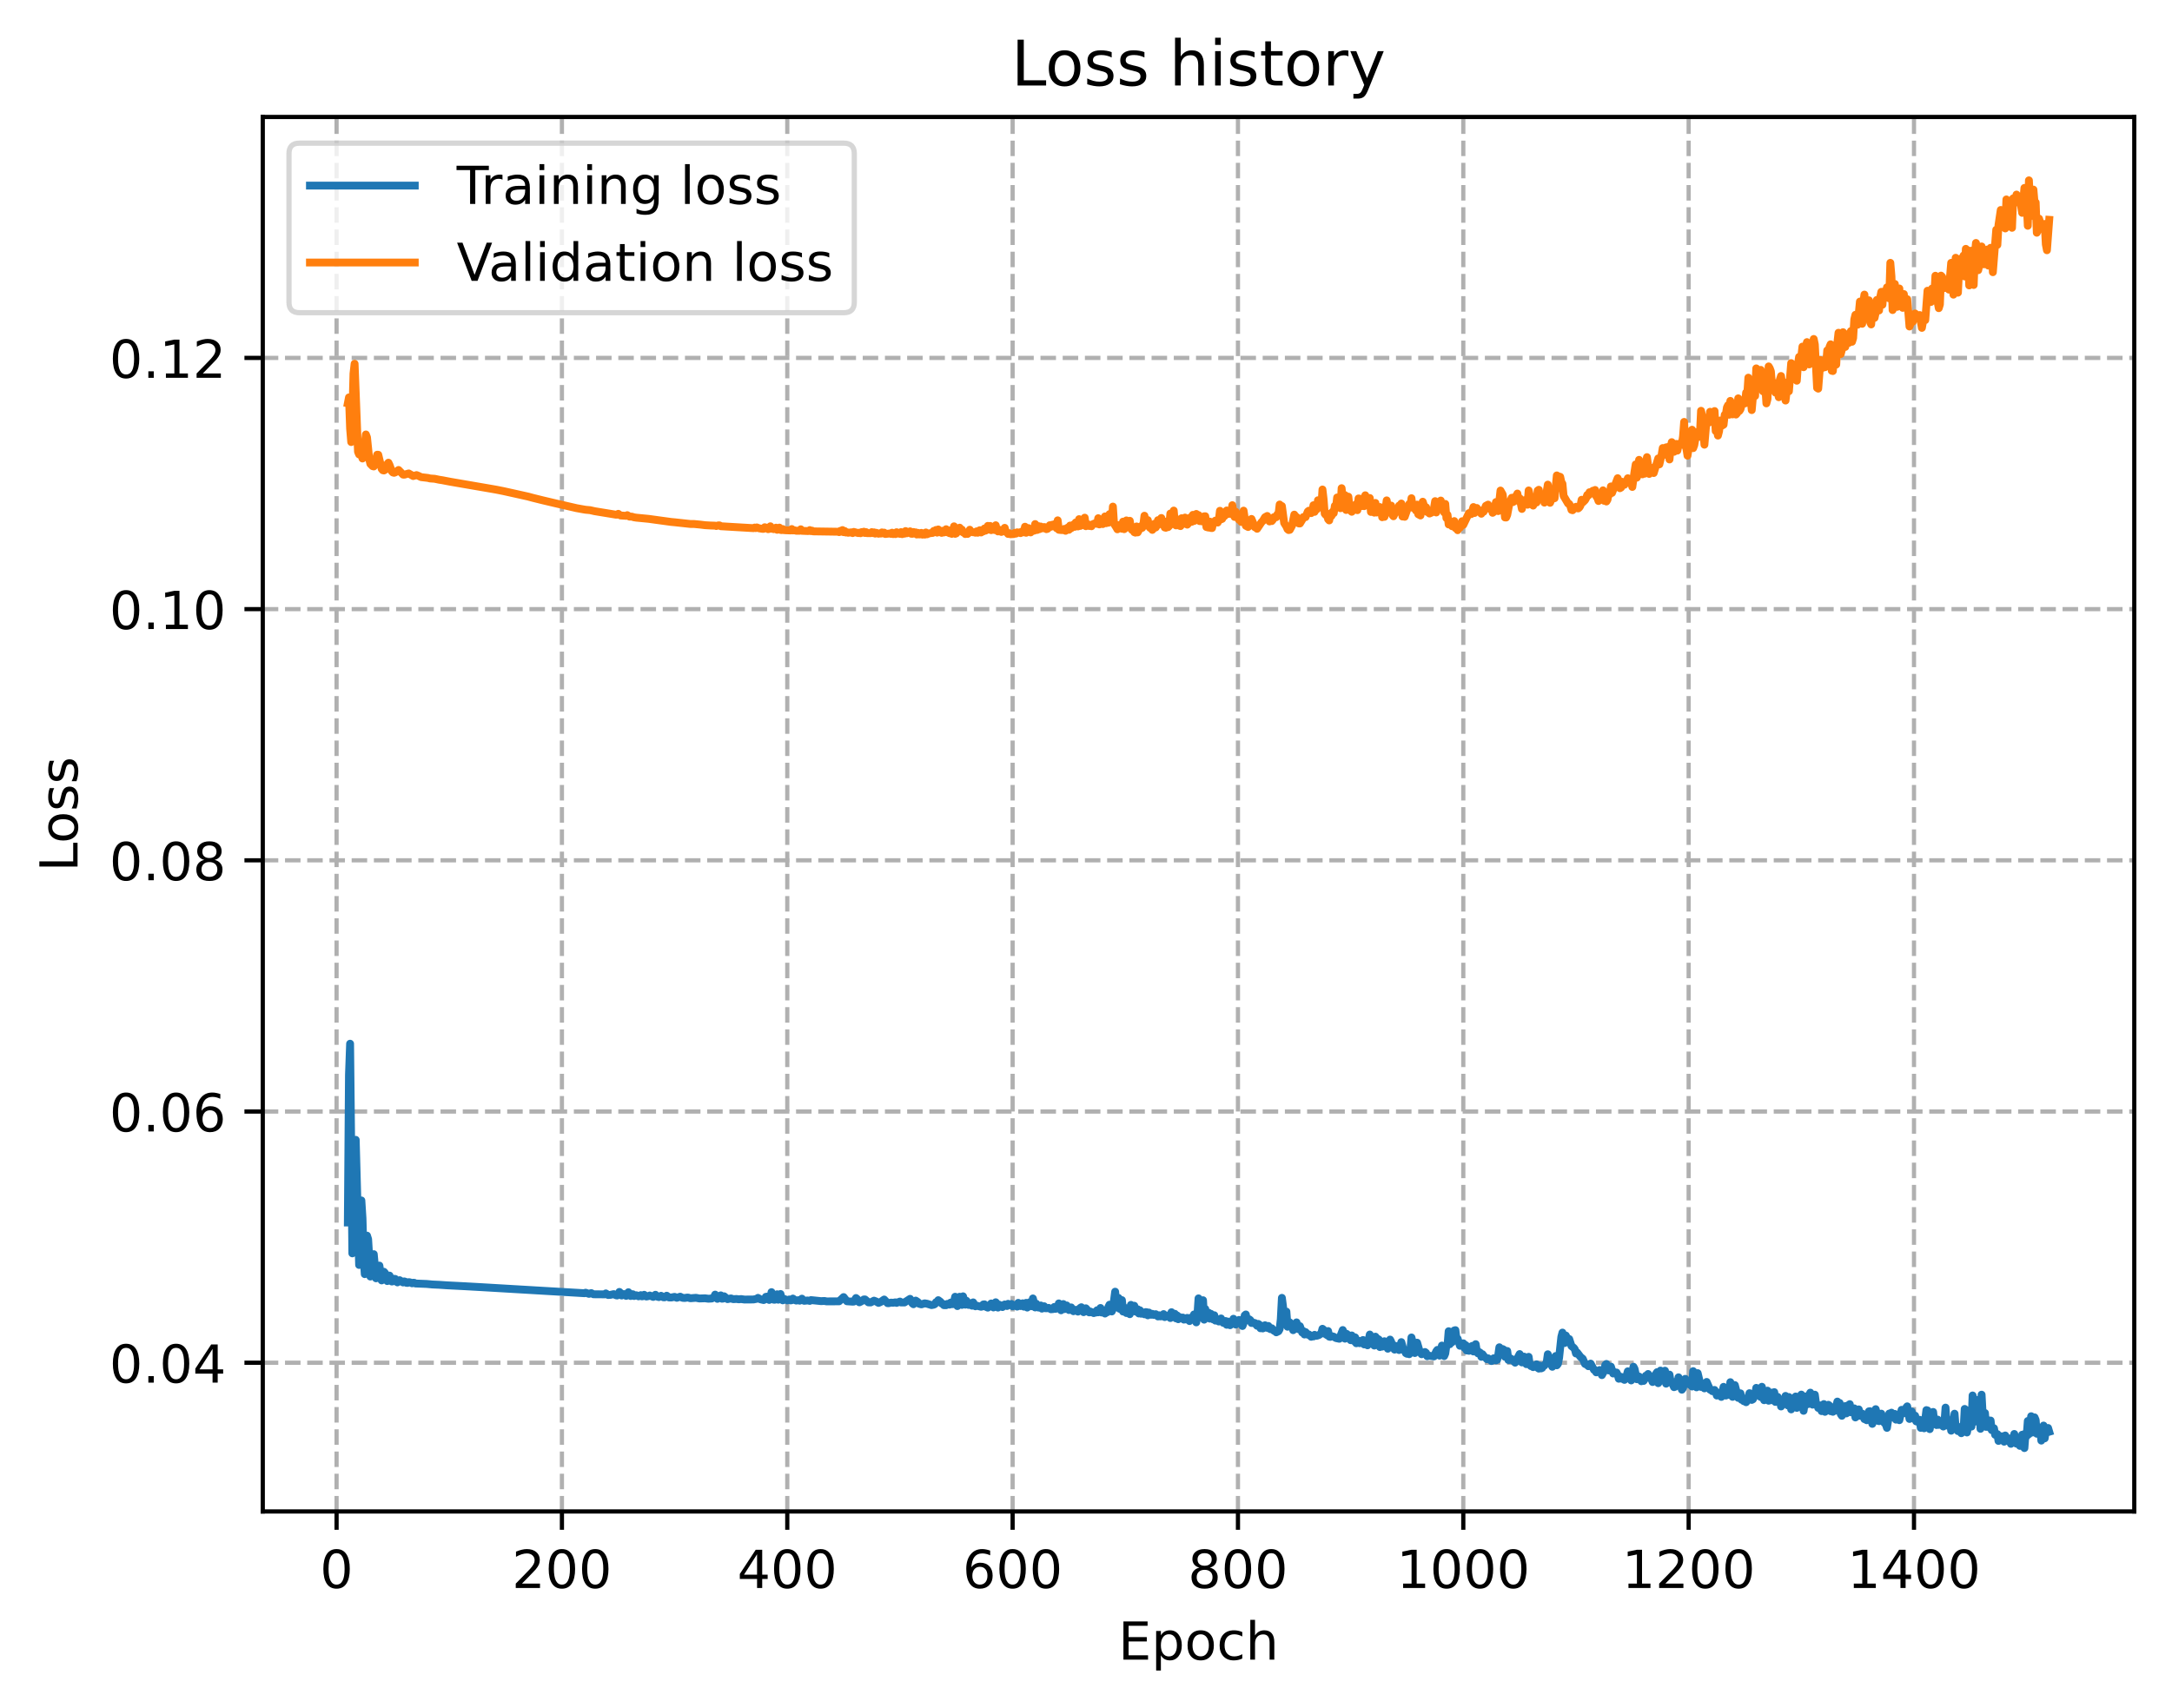 <?xml version="1.0" encoding="utf-8" standalone="no"?>
<!DOCTYPE svg PUBLIC "-//W3C//DTD SVG 1.1//EN"
  "http://www.w3.org/Graphics/SVG/1.1/DTD/svg11.dtd">
<!-- Created with matplotlib (https://matplotlib.org/) -->
<svg height="325.986pt" version="1.1" viewBox="0 0 414.464 325.986" width="414.464pt" xmlns="http://www.w3.org/2000/svg" xmlns:xlink="http://www.w3.org/1999/xlink">
 <defs>
  <style type="text/css">
*{stroke-linecap:butt;stroke-linejoin:round;}
  </style>
 </defs>
 <g id="figure_1">
  <g id="patch_1">
   <path d="M 0 325.986 
L 414.464 325.986 
L 414.464 0 
L 0 0 
z
" style="fill:#ffffff;"/>
  </g>
  <g id="axes_1">
   <g id="patch_2">
    <path d="M 50.144 288.43 
L 407.264 288.43 
L 407.264 22.318 
L 50.144 22.318 
z
" style="fill:#ffffff;"/>
   </g>
   <g id="matplotlib.axis_1">
    <g id="xtick_1">
     <g id="line2d_1">
      <path clip-path="url(#p236dd60074)" d="M 64.226 288.43 
L 64.226 22.318 
" style="fill:none;stroke:#b0b0b0;stroke-dasharray:2.96,1.28;stroke-dashoffset:0;stroke-width:0.8;"/>
     </g>
     <g id="line2d_2">
      <defs>
       <path d="M 0 0 
L 0 3.5 
" id="m36a0376c2b" style="stroke:#000000;stroke-width:0.8;"/>
      </defs>
      <g>
       <use style="stroke:#000000;stroke-width:0.8;" x="64.226" xlink:href="#m36a0376c2b" y="288.43"/>
      </g>
     </g>
     <g id="text_1">
      <!-- 0 -->
      <defs>
       <path d="M 31.781 66.406 
Q 24.172 66.406 20.328 58.906 
Q 16.5 51.422 16.5 36.375 
Q 16.5 21.391 20.328 13.891 
Q 24.172 6.391 31.781 6.391 
Q 39.453 6.391 43.281 13.891 
Q 47.125 21.391 47.125 36.375 
Q 47.125 51.422 43.281 58.906 
Q 39.453 66.406 31.781 66.406 
z
M 31.781 74.219 
Q 44.047 74.219 50.516 64.516 
Q 56.984 54.828 56.984 36.375 
Q 56.984 17.969 50.516 8.266 
Q 44.047 -1.422 31.781 -1.422 
Q 19.531 -1.422 13.062 8.266 
Q 6.594 17.969 6.594 36.375 
Q 6.594 54.828 13.062 64.516 
Q 19.531 74.219 31.781 74.219 
z
" id="DejaVuSans-48"/>
      </defs>
      <g transform="translate(61.045 303.029)scale(0.1 -0.1)">
       <use xlink:href="#DejaVuSans-48"/>
      </g>
     </g>
    </g>
    <g id="xtick_2">
     <g id="line2d_3">
      <path clip-path="url(#p236dd60074)" d="M 107.227 288.43 
L 107.227 22.318 
" style="fill:none;stroke:#b0b0b0;stroke-dasharray:2.96,1.28;stroke-dashoffset:0;stroke-width:0.8;"/>
     </g>
     <g id="line2d_4">
      <g>
       <use style="stroke:#000000;stroke-width:0.8;" x="107.227" xlink:href="#m36a0376c2b" y="288.43"/>
      </g>
     </g>
     <g id="text_2">
      <!-- 200 -->
      <defs>
       <path d="M 19.188 8.297 
L 53.609 8.297 
L 53.609 0 
L 7.328 0 
L 7.328 8.297 
Q 12.938 14.109 22.625 23.891 
Q 32.328 33.688 34.812 36.531 
Q 39.547 41.844 41.422 45.531 
Q 43.312 49.219 43.312 52.781 
Q 43.312 58.594 39.234 62.25 
Q 35.156 65.922 28.609 65.922 
Q 23.969 65.922 18.812 64.312 
Q 13.672 62.703 7.812 59.422 
L 7.812 69.391 
Q 13.766 71.781 18.938 73 
Q 24.125 74.219 28.422 74.219 
Q 39.75 74.219 46.484 68.547 
Q 53.219 62.891 53.219 53.422 
Q 53.219 48.922 51.531 44.891 
Q 49.859 40.875 45.406 35.406 
Q 44.188 33.984 37.641 27.219 
Q 31.109 20.453 19.188 8.297 
z
" id="DejaVuSans-50"/>
      </defs>
      <g transform="translate(97.683 303.029)scale(0.1 -0.1)">
       <use xlink:href="#DejaVuSans-50"/>
       <use x="63.623" xlink:href="#DejaVuSans-48"/>
       <use x="127.246" xlink:href="#DejaVuSans-48"/>
      </g>
     </g>
    </g>
    <g id="xtick_3">
     <g id="line2d_5">
      <path clip-path="url(#p236dd60074)" d="M 150.228 288.43 
L 150.228 22.318 
" style="fill:none;stroke:#b0b0b0;stroke-dasharray:2.96,1.28;stroke-dashoffset:0;stroke-width:0.8;"/>
     </g>
     <g id="line2d_6">
      <g>
       <use style="stroke:#000000;stroke-width:0.8;" x="150.228" xlink:href="#m36a0376c2b" y="288.43"/>
      </g>
     </g>
     <g id="text_3">
      <!-- 400 -->
      <defs>
       <path d="M 37.797 64.312 
L 12.891 25.391 
L 37.797 25.391 
z
M 35.203 72.906 
L 47.609 72.906 
L 47.609 25.391 
L 58.016 25.391 
L 58.016 17.188 
L 47.609 17.188 
L 47.609 0 
L 37.797 0 
L 37.797 17.188 
L 4.891 17.188 
L 4.891 26.703 
z
" id="DejaVuSans-52"/>
      </defs>
      <g transform="translate(140.684 303.029)scale(0.1 -0.1)">
       <use xlink:href="#DejaVuSans-52"/>
       <use x="63.623" xlink:href="#DejaVuSans-48"/>
       <use x="127.246" xlink:href="#DejaVuSans-48"/>
      </g>
     </g>
    </g>
    <g id="xtick_4">
     <g id="line2d_7">
      <path clip-path="url(#p236dd60074)" d="M 193.228 288.43 
L 193.228 22.318 
" style="fill:none;stroke:#b0b0b0;stroke-dasharray:2.96,1.28;stroke-dashoffset:0;stroke-width:0.8;"/>
     </g>
     <g id="line2d_8">
      <g>
       <use style="stroke:#000000;stroke-width:0.8;" x="193.228" xlink:href="#m36a0376c2b" y="288.43"/>
      </g>
     </g>
     <g id="text_4">
      <!-- 600 -->
      <defs>
       <path d="M 33.016 40.375 
Q 26.375 40.375 22.484 35.828 
Q 18.609 31.297 18.609 23.391 
Q 18.609 15.531 22.484 10.953 
Q 26.375 6.391 33.016 6.391 
Q 39.656 6.391 43.531 10.953 
Q 47.406 15.531 47.406 23.391 
Q 47.406 31.297 43.531 35.828 
Q 39.656 40.375 33.016 40.375 
z
M 52.594 71.297 
L 52.594 62.312 
Q 48.875 64.062 45.094 64.984 
Q 41.312 65.922 37.594 65.922 
Q 27.828 65.922 22.672 59.328 
Q 17.531 52.734 16.797 39.406 
Q 19.672 43.656 24.016 45.922 
Q 28.375 48.188 33.594 48.188 
Q 44.578 48.188 50.953 41.516 
Q 57.328 34.859 57.328 23.391 
Q 57.328 12.156 50.688 5.359 
Q 44.047 -1.422 33.016 -1.422 
Q 20.359 -1.422 13.672 8.266 
Q 6.984 17.969 6.984 36.375 
Q 6.984 53.656 15.188 63.938 
Q 23.391 74.219 37.203 74.219 
Q 40.922 74.219 44.703 73.484 
Q 48.484 72.75 52.594 71.297 
z
" id="DejaVuSans-54"/>
      </defs>
      <g transform="translate(183.685 303.029)scale(0.1 -0.1)">
       <use xlink:href="#DejaVuSans-54"/>
       <use x="63.623" xlink:href="#DejaVuSans-48"/>
       <use x="127.246" xlink:href="#DejaVuSans-48"/>
      </g>
     </g>
    </g>
    <g id="xtick_5">
     <g id="line2d_9">
      <path clip-path="url(#p236dd60074)" d="M 236.229 288.43 
L 236.229 22.318 
" style="fill:none;stroke:#b0b0b0;stroke-dasharray:2.96,1.28;stroke-dashoffset:0;stroke-width:0.8;"/>
     </g>
     <g id="line2d_10">
      <g>
       <use style="stroke:#000000;stroke-width:0.8;" x="236.229" xlink:href="#m36a0376c2b" y="288.43"/>
      </g>
     </g>
     <g id="text_5">
      <!-- 800 -->
      <defs>
       <path d="M 31.781 34.625 
Q 24.75 34.625 20.719 30.859 
Q 16.703 27.094 16.703 20.516 
Q 16.703 13.922 20.719 10.156 
Q 24.75 6.391 31.781 6.391 
Q 38.812 6.391 42.859 10.172 
Q 46.922 13.969 46.922 20.516 
Q 46.922 27.094 42.891 30.859 
Q 38.875 34.625 31.781 34.625 
z
M 21.922 38.812 
Q 15.578 40.375 12.031 44.719 
Q 8.5 49.078 8.5 55.328 
Q 8.5 64.062 14.719 69.141 
Q 20.953 74.219 31.781 74.219 
Q 42.672 74.219 48.875 69.141 
Q 55.078 64.062 55.078 55.328 
Q 55.078 49.078 51.531 44.719 
Q 48 40.375 41.703 38.812 
Q 48.828 37.156 52.797 32.312 
Q 56.781 27.484 56.781 20.516 
Q 56.781 9.906 50.312 4.234 
Q 43.844 -1.422 31.781 -1.422 
Q 19.734 -1.422 13.25 4.234 
Q 6.781 9.906 6.781 20.516 
Q 6.781 27.484 10.781 32.312 
Q 14.797 37.156 21.922 38.812 
z
M 18.312 54.391 
Q 18.312 48.734 21.844 45.562 
Q 25.391 42.391 31.781 42.391 
Q 38.141 42.391 41.719 45.562 
Q 45.312 48.734 45.312 54.391 
Q 45.312 60.062 41.719 63.234 
Q 38.141 66.406 31.781 66.406 
Q 25.391 66.406 21.844 63.234 
Q 18.312 60.062 18.312 54.391 
z
" id="DejaVuSans-56"/>
      </defs>
      <g transform="translate(226.685 303.029)scale(0.1 -0.1)">
       <use xlink:href="#DejaVuSans-56"/>
       <use x="63.623" xlink:href="#DejaVuSans-48"/>
       <use x="127.246" xlink:href="#DejaVuSans-48"/>
      </g>
     </g>
    </g>
    <g id="xtick_6">
     <g id="line2d_11">
      <path clip-path="url(#p236dd60074)" d="M 279.229 288.43 
L 279.229 22.318 
" style="fill:none;stroke:#b0b0b0;stroke-dasharray:2.96,1.28;stroke-dashoffset:0;stroke-width:0.8;"/>
     </g>
     <g id="line2d_12">
      <g>
       <use style="stroke:#000000;stroke-width:0.8;" x="279.229" xlink:href="#m36a0376c2b" y="288.43"/>
      </g>
     </g>
     <g id="text_6">
      <!-- 1000 -->
      <defs>
       <path d="M 12.406 8.297 
L 28.516 8.297 
L 28.516 63.922 
L 10.984 60.406 
L 10.984 69.391 
L 28.422 72.906 
L 38.281 72.906 
L 38.281 8.297 
L 54.391 8.297 
L 54.391 0 
L 12.406 0 
z
" id="DejaVuSans-49"/>
      </defs>
      <g transform="translate(266.504 303.029)scale(0.1 -0.1)">
       <use xlink:href="#DejaVuSans-49"/>
       <use x="63.623" xlink:href="#DejaVuSans-48"/>
       <use x="127.246" xlink:href="#DejaVuSans-48"/>
       <use x="190.869" xlink:href="#DejaVuSans-48"/>
      </g>
     </g>
    </g>
    <g id="xtick_7">
     <g id="line2d_13">
      <path clip-path="url(#p236dd60074)" d="M 322.23 288.43 
L 322.23 22.318 
" style="fill:none;stroke:#b0b0b0;stroke-dasharray:2.96,1.28;stroke-dashoffset:0;stroke-width:0.8;"/>
     </g>
     <g id="line2d_14">
      <g>
       <use style="stroke:#000000;stroke-width:0.8;" x="322.23" xlink:href="#m36a0376c2b" y="288.43"/>
      </g>
     </g>
     <g id="text_7">
      <!-- 1200 -->
      <g transform="translate(309.505 303.029)scale(0.1 -0.1)">
       <use xlink:href="#DejaVuSans-49"/>
       <use x="63.623" xlink:href="#DejaVuSans-50"/>
       <use x="127.246" xlink:href="#DejaVuSans-48"/>
       <use x="190.869" xlink:href="#DejaVuSans-48"/>
      </g>
     </g>
    </g>
    <g id="xtick_8">
     <g id="line2d_15">
      <path clip-path="url(#p236dd60074)" d="M 365.231 288.43 
L 365.231 22.318 
" style="fill:none;stroke:#b0b0b0;stroke-dasharray:2.96,1.28;stroke-dashoffset:0;stroke-width:0.8;"/>
     </g>
     <g id="line2d_16">
      <g>
       <use style="stroke:#000000;stroke-width:0.8;" x="365.231" xlink:href="#m36a0376c2b" y="288.43"/>
      </g>
     </g>
     <g id="text_8">
      <!-- 1400 -->
      <g transform="translate(352.506 303.029)scale(0.1 -0.1)">
       <use xlink:href="#DejaVuSans-49"/>
       <use x="63.623" xlink:href="#DejaVuSans-52"/>
       <use x="127.246" xlink:href="#DejaVuSans-48"/>
       <use x="190.869" xlink:href="#DejaVuSans-48"/>
      </g>
     </g>
    </g>
    <g id="text_9">
     <!-- Epoch -->
     <defs>
      <path d="M 9.812 72.906 
L 55.906 72.906 
L 55.906 64.594 
L 19.672 64.594 
L 19.672 43.016 
L 54.391 43.016 
L 54.391 34.719 
L 19.672 34.719 
L 19.672 8.297 
L 56.781 8.297 
L 56.781 0 
L 9.812 0 
z
" id="DejaVuSans-69"/>
      <path d="M 18.109 8.203 
L 18.109 -20.797 
L 9.078 -20.797 
L 9.078 54.688 
L 18.109 54.688 
L 18.109 46.391 
Q 20.953 51.266 25.266 53.625 
Q 29.594 56 35.594 56 
Q 45.562 56 51.781 48.094 
Q 58.016 40.188 58.016 27.297 
Q 58.016 14.406 51.781 6.484 
Q 45.562 -1.422 35.594 -1.422 
Q 29.594 -1.422 25.266 0.953 
Q 20.953 3.328 18.109 8.203 
z
M 48.688 27.297 
Q 48.688 37.203 44.609 42.844 
Q 40.531 48.484 33.406 48.484 
Q 26.266 48.484 22.188 42.844 
Q 18.109 37.203 18.109 27.297 
Q 18.109 17.391 22.188 11.75 
Q 26.266 6.109 33.406 6.109 
Q 40.531 6.109 44.609 11.75 
Q 48.688 17.391 48.688 27.297 
z
" id="DejaVuSans-112"/>
      <path d="M 30.609 48.391 
Q 23.391 48.391 19.188 42.75 
Q 14.984 37.109 14.984 27.297 
Q 14.984 17.484 19.156 11.844 
Q 23.344 6.203 30.609 6.203 
Q 37.797 6.203 41.984 11.859 
Q 46.188 17.531 46.188 27.297 
Q 46.188 37.016 41.984 42.703 
Q 37.797 48.391 30.609 48.391 
z
M 30.609 56 
Q 42.328 56 49.016 48.375 
Q 55.719 40.766 55.719 27.297 
Q 55.719 13.875 49.016 6.219 
Q 42.328 -1.422 30.609 -1.422 
Q 18.844 -1.422 12.172 6.219 
Q 5.516 13.875 5.516 27.297 
Q 5.516 40.766 12.172 48.375 
Q 18.844 56 30.609 56 
z
" id="DejaVuSans-111"/>
      <path d="M 48.781 52.594 
L 48.781 44.188 
Q 44.969 46.297 41.141 47.344 
Q 37.312 48.391 33.406 48.391 
Q 24.656 48.391 19.812 42.844 
Q 14.984 37.312 14.984 27.297 
Q 14.984 17.281 19.812 11.734 
Q 24.656 6.203 33.406 6.203 
Q 37.312 6.203 41.141 7.25 
Q 44.969 8.297 48.781 10.406 
L 48.781 2.094 
Q 45.016 0.344 40.984 -0.531 
Q 36.969 -1.422 32.422 -1.422 
Q 20.062 -1.422 12.781 6.344 
Q 5.516 14.109 5.516 27.297 
Q 5.516 40.672 12.859 48.328 
Q 20.219 56 33.016 56 
Q 37.156 56 41.109 55.141 
Q 45.062 54.297 48.781 52.594 
z
" id="DejaVuSans-99"/>
      <path d="M 54.891 33.016 
L 54.891 0 
L 45.906 0 
L 45.906 32.719 
Q 45.906 40.484 42.875 44.328 
Q 39.844 48.188 33.797 48.188 
Q 26.516 48.188 22.312 43.547 
Q 18.109 38.922 18.109 30.906 
L 18.109 0 
L 9.078 0 
L 9.078 75.984 
L 18.109 75.984 
L 18.109 46.188 
Q 21.344 51.125 25.703 53.562 
Q 30.078 56 35.797 56 
Q 45.219 56 50.047 50.172 
Q 54.891 44.344 54.891 33.016 
z
" id="DejaVuSans-104"/>
     </defs>
     <g transform="translate(213.393 316.707)scale(0.1 -0.1)">
      <use xlink:href="#DejaVuSans-69"/>
      <use x="63.184" xlink:href="#DejaVuSans-112"/>
      <use x="126.66" xlink:href="#DejaVuSans-111"/>
      <use x="187.842" xlink:href="#DejaVuSans-99"/>
      <use x="242.822" xlink:href="#DejaVuSans-104"/>
     </g>
    </g>
   </g>
   <g id="matplotlib.axis_2">
    <g id="ytick_1">
     <g id="line2d_17">
      <path clip-path="url(#p236dd60074)" d="M 50.144 260.047 
L 407.264 260.047 
" style="fill:none;stroke:#b0b0b0;stroke-dasharray:2.96,1.28;stroke-dashoffset:0;stroke-width:0.8;"/>
     </g>
     <g id="line2d_18">
      <defs>
       <path d="M 0 0 
L -3.5 0 
" id="m00e266429f" style="stroke:#000000;stroke-width:0.8;"/>
      </defs>
      <g>
       <use style="stroke:#000000;stroke-width:0.8;" x="50.144" xlink:href="#m00e266429f" y="260.047"/>
      </g>
     </g>
     <g id="text_10">
      <!-- 0.04 -->
      <defs>
       <path d="M 10.688 12.406 
L 21 12.406 
L 21 0 
L 10.688 0 
z
" id="DejaVuSans-46"/>
      </defs>
      <g transform="translate(20.878 263.846)scale(0.1 -0.1)">
       <use xlink:href="#DejaVuSans-48"/>
       <use x="63.623" xlink:href="#DejaVuSans-46"/>
       <use x="95.41" xlink:href="#DejaVuSans-48"/>
       <use x="159.033" xlink:href="#DejaVuSans-52"/>
      </g>
     </g>
    </g>
    <g id="ytick_2">
     <g id="line2d_19">
      <path clip-path="url(#p236dd60074)" d="M 50.144 212.11 
L 407.264 212.11 
" style="fill:none;stroke:#b0b0b0;stroke-dasharray:2.96,1.28;stroke-dashoffset:0;stroke-width:0.8;"/>
     </g>
     <g id="line2d_20">
      <g>
       <use style="stroke:#000000;stroke-width:0.8;" x="50.144" xlink:href="#m00e266429f" y="212.11"/>
      </g>
     </g>
     <g id="text_11">
      <!-- 0.06 -->
      <g transform="translate(20.878 215.909)scale(0.1 -0.1)">
       <use xlink:href="#DejaVuSans-48"/>
       <use x="63.623" xlink:href="#DejaVuSans-46"/>
       <use x="95.41" xlink:href="#DejaVuSans-48"/>
       <use x="159.033" xlink:href="#DejaVuSans-54"/>
      </g>
     </g>
    </g>
    <g id="ytick_3">
     <g id="line2d_21">
      <path clip-path="url(#p236dd60074)" d="M 50.144 164.173 
L 407.264 164.173 
" style="fill:none;stroke:#b0b0b0;stroke-dasharray:2.96,1.28;stroke-dashoffset:0;stroke-width:0.8;"/>
     </g>
     <g id="line2d_22">
      <g>
       <use style="stroke:#000000;stroke-width:0.8;" x="50.144" xlink:href="#m00e266429f" y="164.173"/>
      </g>
     </g>
     <g id="text_12">
      <!-- 0.08 -->
      <g transform="translate(20.878 167.973)scale(0.1 -0.1)">
       <use xlink:href="#DejaVuSans-48"/>
       <use x="63.623" xlink:href="#DejaVuSans-46"/>
       <use x="95.41" xlink:href="#DejaVuSans-48"/>
       <use x="159.033" xlink:href="#DejaVuSans-56"/>
      </g>
     </g>
    </g>
    <g id="ytick_4">
     <g id="line2d_23">
      <path clip-path="url(#p236dd60074)" d="M 50.144 116.237 
L 407.264 116.237 
" style="fill:none;stroke:#b0b0b0;stroke-dasharray:2.96,1.28;stroke-dashoffset:0;stroke-width:0.8;"/>
     </g>
     <g id="line2d_24">
      <g>
       <use style="stroke:#000000;stroke-width:0.8;" x="50.144" xlink:href="#m00e266429f" y="116.237"/>
      </g>
     </g>
     <g id="text_13">
      <!-- 0.10 -->
      <g transform="translate(20.878 120.036)scale(0.1 -0.1)">
       <use xlink:href="#DejaVuSans-48"/>
       <use x="63.623" xlink:href="#DejaVuSans-46"/>
       <use x="95.41" xlink:href="#DejaVuSans-49"/>
       <use x="159.033" xlink:href="#DejaVuSans-48"/>
      </g>
     </g>
    </g>
    <g id="ytick_5">
     <g id="line2d_25">
      <path clip-path="url(#p236dd60074)" d="M 50.144 68.3 
L 407.264 68.3 
" style="fill:none;stroke:#b0b0b0;stroke-dasharray:2.96,1.28;stroke-dashoffset:0;stroke-width:0.8;"/>
     </g>
     <g id="line2d_26">
      <g>
       <use style="stroke:#000000;stroke-width:0.8;" x="50.144" xlink:href="#m00e266429f" y="68.3"/>
      </g>
     </g>
     <g id="text_14">
      <!-- 0.12 -->
      <g transform="translate(20.878 72.099)scale(0.1 -0.1)">
       <use xlink:href="#DejaVuSans-48"/>
       <use x="63.623" xlink:href="#DejaVuSans-46"/>
       <use x="95.41" xlink:href="#DejaVuSans-49"/>
       <use x="159.033" xlink:href="#DejaVuSans-50"/>
      </g>
     </g>
    </g>
    <g id="text_15">
     <!-- Loss -->
     <defs>
      <path d="M 9.812 72.906 
L 19.672 72.906 
L 19.672 8.297 
L 55.172 8.297 
L 55.172 0 
L 9.812 0 
z
" id="DejaVuSans-76"/>
      <path d="M 44.281 53.078 
L 44.281 44.578 
Q 40.484 46.531 36.375 47.5 
Q 32.281 48.484 27.875 48.484 
Q 21.188 48.484 17.844 46.438 
Q 14.5 44.391 14.5 40.281 
Q 14.5 37.156 16.891 35.375 
Q 19.281 33.594 26.516 31.984 
L 29.594 31.297 
Q 39.156 29.25 43.188 25.516 
Q 47.219 21.781 47.219 15.094 
Q 47.219 7.469 41.188 3.016 
Q 35.156 -1.422 24.609 -1.422 
Q 20.219 -1.422 15.453 -0.562 
Q 10.688 0.297 5.422 2 
L 5.422 11.281 
Q 10.406 8.688 15.234 7.391 
Q 20.062 6.109 24.812 6.109 
Q 31.156 6.109 34.562 8.281 
Q 37.984 10.453 37.984 14.406 
Q 37.984 18.062 35.516 20.016 
Q 33.062 21.969 24.703 23.781 
L 21.578 24.516 
Q 13.234 26.266 9.516 29.906 
Q 5.812 33.547 5.812 39.891 
Q 5.812 47.609 11.281 51.797 
Q 16.75 56 26.812 56 
Q 31.781 56 36.172 55.266 
Q 40.578 54.547 44.281 53.078 
z
" id="DejaVuSans-115"/>
     </defs>
     <g transform="translate(14.798 166.341)rotate(-90)scale(0.1 -0.1)">
      <use xlink:href="#DejaVuSans-76"/>
      <use x="53.963" xlink:href="#DejaVuSans-111"/>
      <use x="115.145" xlink:href="#DejaVuSans-115"/>
      <use x="167.244" xlink:href="#DejaVuSans-115"/>
     </g>
    </g>
   </g>
   <g id="line2d_27">
    <path clip-path="url(#p236dd60074)" d="M 66.376 233.288 
L 66.591 205.078 
L 66.806 199.168 
L 67.236 239.177 
L 67.451 237.025 
L 67.666 222.144 
L 67.881 217.512 
L 68.527 241.389 
L 68.957 229.076 
L 69.172 232.473 
L 69.387 240.011 
L 69.602 243.143 
L 70.032 235.794 
L 70.247 236.468 
L 70.677 243.6 
L 70.892 242.248 
L 71.107 239.478 
L 71.322 239.33 
L 71.752 243.937 
L 71.967 243.196 
L 72.182 241.568 
L 72.397 241.512 
L 72.827 244.336 
L 73.042 243.758 
L 73.257 242.691 
L 73.472 242.934 
L 73.687 244.084 
L 73.902 244.467 
L 74.332 243.419 
L 74.762 244.547 
L 74.977 244.511 
L 75.192 244.037 
L 75.407 244.051 
L 75.622 244.527 
L 75.837 244.713 
L 76.267 244.299 
L 76.912 244.727 
L 77.127 244.53 
L 77.342 244.587 
L 77.557 244.803 
L 77.772 244.819 
L 77.987 244.673 
L 78.202 244.692 
L 78.632 244.892 
L 78.847 244.779 
L 79.062 244.796 
L 79.277 244.928 
L 81.427 245.014 
L 82.502 245.115 
L 83.792 245.174 
L 85.297 245.276 
L 88.737 245.451 
L 92.177 245.644 
L 111.527 246.782 
L 111.742 246.684 
L 112.387 246.904 
L 112.817 246.758 
L 113.247 246.982 
L 115.397 246.999 
L 115.612 246.82 
L 116.042 247.123 
L 116.472 247.097 
L 116.902 246.999 
L 117.117 246.953 
L 117.547 247.179 
L 117.762 247.215 
L 117.977 247.105 
L 118.192 246.535 
L 118.407 246.739 
L 118.622 247.218 
L 119.052 246.946 
L 119.482 247.291 
L 119.697 247.032 
L 119.912 246.594 
L 120.342 247.315 
L 120.557 246.958 
L 120.772 246.98 
L 120.987 247.317 
L 121.417 247.164 
L 121.847 247.376 
L 122.277 247.151 
L 122.492 247.379 
L 122.707 247.348 
L 122.922 247.083 
L 123.352 247.415 
L 123.782 247.323 
L 123.997 247.217 
L 124.642 247.49 
L 125.072 247.076 
L 125.287 247.398 
L 125.717 247.522 
L 126.147 247.272 
L 126.577 247.555 
L 126.792 247.571 
L 127.222 247.256 
L 127.652 247.59 
L 128.082 247.602 
L 128.727 247.475 
L 129.157 247.656 
L 129.802 247.442 
L 130.232 247.662 
L 130.662 247.693 
L 131.092 247.62 
L 131.307 247.614 
L 131.737 247.743 
L 132.812 247.658 
L 133.457 247.786 
L 134.532 247.749 
L 135.177 247.833 
L 135.822 247.79 
L 136.252 247.496 
L 136.467 247.047 
L 136.682 247.672 
L 136.897 247.857 
L 137.112 247.442 
L 137.542 247.193 
L 137.757 247.829 
L 137.972 247.809 
L 138.187 247.37 
L 138.832 247.911 
L 139.478 247.773 
L 139.908 247.918 
L 140.553 247.882 
L 140.983 247.949 
L 141.413 247.897 
L 142.058 247.99 
L 143.778 247.975 
L 144.423 247.845 
L 144.638 247.671 
L 145.068 247.934 
L 145.713 248.084 
L 145.928 247.992 
L 146.143 247.471 
L 146.573 247.411 
L 146.788 248.066 
L 147.003 247.809 
L 147.218 246.576 
L 147.648 248.025 
L 147.863 248.024 
L 148.293 246.983 
L 148.508 248.022 
L 148.723 247.832 
L 148.938 246.932 
L 149.153 247.855 
L 149.368 248.138 
L 149.583 247.847 
L 150.228 248.148 
L 150.658 247.974 
L 150.873 248.154 
L 151.088 248.109 
L 151.303 247.805 
L 151.733 248.111 
L 151.948 248.19 
L 152.378 248.103 
L 152.593 248.211 
L 152.808 248.112 
L 153.023 247.824 
L 153.238 248.129 
L 153.453 248.233 
L 154.098 248.165 
L 154.528 248.248 
L 154.743 248.093 
L 156.678 248.293 
L 157.323 248.262 
L 157.753 248.343 
L 160.118 248.326 
L 160.548 247.922 
L 160.978 247.518 
L 161.408 248.064 
L 161.623 248.32 
L 162.698 248.394 
L 162.913 248.38 
L 163.343 247.701 
L 163.558 247.886 
L 163.773 248.378 
L 163.988 248.518 
L 164.418 248.302 
L 164.848 247.971 
L 165.063 247.97 
L 165.708 248.528 
L 166.138 248.543 
L 166.783 248.202 
L 167.213 248.373 
L 167.643 248.63 
L 168.073 248.439 
L 168.503 248.136 
L 168.718 247.984 
L 169.363 248.677 
L 169.578 248.688 
L 170.008 248.574 
L 170.438 248.605 
L 170.868 248.522 
L 171.083 248.629 
L 171.728 248.37 
L 171.943 248.553 
L 172.588 248.551 
L 173.663 247.855 
L 174.093 248.713 
L 174.308 248.883 
L 174.523 248.633 
L 174.738 248.191 
L 175.168 248.477 
L 175.383 248.797 
L 175.813 248.91 
L 176.458 248.716 
L 176.888 248.786 
L 177.748 249.051 
L 178.178 248.969 
L 178.393 248.855 
L 178.608 248.496 
L 178.823 248.433 
L 179.038 248.109 
L 179.468 248.426 
L 179.683 248.74 
L 179.898 248.788 
L 180.113 249.062 
L 180.543 249.066 
L 180.758 248.821 
L 181.188 248.961 
L 181.403 248.57 
L 181.618 248.875 
L 181.833 248.871 
L 182.048 248.365 
L 182.263 247.454 
L 182.693 249.239 
L 182.908 247.736 
L 183.123 247.454 
L 183.553 249.012 
L 183.768 247.374 
L 184.198 248.966 
L 184.413 248.218 
L 184.843 249.021 
L 185.058 248.672 
L 185.273 248.689 
L 185.488 249.164 
L 185.703 248.531 
L 186.133 249.276 
L 186.348 249.149 
L 187.208 249.372 
L 187.423 249.313 
L 187.638 248.928 
L 187.853 248.901 
L 188.068 249.347 
L 188.498 249.535 
L 189.143 248.74 
L 189.358 248.977 
L 189.573 249.499 
L 190.003 248.509 
L 190.218 248.77 
L 190.433 249.526 
L 190.648 248.965 
L 191.078 249.288 
L 191.293 249.421 
L 191.508 249.038 
L 191.723 248.929 
L 192.153 249.229 
L 192.368 248.804 
L 192.798 249.031 
L 193.013 248.829 
L 193.228 249.284 
L 193.443 249.051 
L 193.658 249.192 
L 193.873 249.133 
L 194.088 249.341 
L 194.303 248.622 
L 194.733 249.238 
L 195.163 248.706 
L 195.378 249.347 
L 195.808 248.622 
L 196.023 249.52 
L 196.453 248.519 
L 196.668 249.088 
L 196.883 249.275 
L 197.098 247.78 
L 197.528 249.496 
L 197.743 248.785 
L 198.173 249.524 
L 198.603 249.121 
L 198.818 249.728 
L 199.033 249.571 
L 199.248 249.269 
L 199.463 249.649 
L 199.893 249.646 
L 200.108 249.577 
L 200.538 249.845 
L 200.968 249.805 
L 201.183 249.404 
L 201.398 249.77 
L 201.828 249.648 
L 202.043 248.725 
L 202.473 250.039 
L 202.688 249.014 
L 202.903 248.849 
L 203.118 249.815 
L 203.333 249.626 
L 203.548 249.117 
L 203.763 249.776 
L 203.978 249.989 
L 204.408 249.488 
L 204.838 250.216 
L 205.268 249.954 
L 205.483 249.964 
L 205.698 250.292 
L 205.913 250.128 
L 206.128 249.59 
L 206.343 249.457 
L 206.558 250.181 
L 206.773 250.398 
L 207.203 249.659 
L 207.418 249.893 
L 207.633 250.315 
L 207.848 250.442 
L 208.063 250.277 
L 208.278 250.434 
L 208.493 250.418 
L 208.708 250.576 
L 208.923 250.423 
L 209.138 250.473 
L 209.353 250.03 
L 209.568 250.428 
L 209.783 250.247 
L 209.998 249.599 
L 210.213 250.464 
L 210.428 250.383 
L 210.643 250.081 
L 210.858 250.661 
L 211.074 250.08 
L 211.289 250.415 
L 211.504 249.403 
L 211.719 248.973 
L 211.934 249.93 
L 212.149 250.264 
L 212.364 249.764 
L 212.794 246.49 
L 213.009 248.68 
L 213.224 249.521 
L 213.439 247.684 
L 213.654 249.76 
L 214.084 248.1 
L 214.299 250.282 
L 214.514 249.534 
L 214.729 249.59 
L 214.944 250.563 
L 215.159 249.979 
L 215.374 250.005 
L 215.589 250.785 
L 215.804 249.002 
L 216.019 249.805 
L 216.234 250.079 
L 216.449 249.174 
L 216.664 250.28 
L 216.879 250.321 
L 217.094 249.845 
L 217.309 250.646 
L 217.524 250.041 
L 217.739 250.692 
L 217.954 250.674 
L 218.169 250.449 
L 218.384 250.805 
L 218.599 250.388 
L 218.814 250.403 
L 219.029 251.001 
L 219.244 250.473 
L 219.674 250.893 
L 219.889 250.713 
L 220.104 250.915 
L 220.319 250.907 
L 220.534 250.78 
L 220.964 251.216 
L 221.179 250.984 
L 221.394 251.205 
L 221.609 251.193 
L 221.824 251.055 
L 222.039 250.764 
L 222.254 251.335 
L 223.114 250.946 
L 223.329 251.518 
L 223.544 250.406 
L 223.759 251.096 
L 223.974 251.277 
L 224.189 250.708 
L 224.404 251.581 
L 224.619 251.027 
L 224.834 251.743 
L 225.049 251.311 
L 225.479 251.566 
L 225.694 251.425 
L 225.909 251.818 
L 226.124 251.556 
L 226.339 251.794 
L 226.554 251.487 
L 226.769 251.627 
L 226.984 252.094 
L 227.199 251.463 
L 227.414 251.685 
L 227.629 251.469 
L 227.844 250.832 
L 228.274 252.347 
L 228.489 250.981 
L 228.704 247.766 
L 228.919 248.241 
L 229.134 250.726 
L 229.564 248.12 
L 229.779 251.829 
L 229.994 249.784 
L 230.209 251.191 
L 230.639 250.506 
L 230.854 251.632 
L 231.069 250.713 
L 231.284 251.501 
L 231.499 251.779 
L 231.714 250.986 
L 231.929 252.009 
L 232.359 251.776 
L 232.574 252.181 
L 232.789 252.088 
L 233.004 251.598 
L 233.219 252.198 
L 233.434 252.438 
L 233.649 252.119 
L 233.864 252.087 
L 234.079 252.804 
L 234.294 252.187 
L 234.724 252.888 
L 235.154 252.517 
L 235.369 251.659 
L 235.584 251.936 
L 235.799 252.765 
L 236.014 252.1 
L 236.229 252.314 
L 236.444 251.879 
L 236.659 252.481 
L 236.874 252.317 
L 237.089 253.036 
L 237.304 252.482 
L 237.519 251.013 
L 237.734 250.835 
L 237.949 251.922 
L 238.164 251.912 
L 238.379 251.757 
L 238.594 251.924 
L 238.809 252.463 
L 239.024 252.331 
L 239.239 252.508 
L 239.454 252.465 
L 239.884 252.997 
L 240.099 252.637 
L 240.314 252.782 
L 240.529 253.473 
L 240.744 253.019 
L 240.959 253.503 
L 241.174 253.405 
L 241.389 252.893 
L 241.604 253.028 
L 241.819 253.399 
L 242.034 253.033 
L 242.249 253.547 
L 242.464 253.648 
L 242.679 253.467 
L 243.109 253.953 
L 243.324 253.938 
L 243.539 254.245 
L 243.969 254.03 
L 244.184 253.636 
L 244.399 251.747 
L 244.614 247.666 
L 244.829 249.32 
L 245.044 252.308 
L 245.259 250.267 
L 245.474 250.288 
L 245.689 253.18 
L 245.904 252.243 
L 246.119 252.352 
L 246.334 253.055 
L 246.549 253.024 
L 246.764 253.838 
L 246.979 252.715 
L 247.194 253.203 
L 247.409 252.348 
L 247.624 253.579 
L 247.839 253.657 
L 248.054 253.068 
L 248.484 254.277 
L 248.699 254.009 
L 248.914 254.66 
L 249.129 254.199 
L 249.559 254.702 
L 249.774 254.656 
L 250.204 255.098 
L 250.419 254.912 
L 250.634 255.028 
L 250.849 254.724 
L 251.064 254.905 
L 251.279 254.902 
L 251.709 254.749 
L 252.139 254.411 
L 252.354 253.571 
L 252.569 253.75 
L 252.784 254.526 
L 252.999 254.137 
L 253.214 254.774 
L 253.429 254.001 
L 253.644 255.073 
L 253.859 255.113 
L 254.074 254.964 
L 254.504 255.079 
L 254.934 255.34 
L 255.579 255.475 
L 256.224 253.807 
L 256.654 255.455 
L 256.869 254.489 
L 257.084 254.615 
L 257.514 255.168 
L 257.729 255.742 
L 257.944 254.842 
L 258.159 255.737 
L 258.374 255.915 
L 258.589 255.205 
L 258.804 256.328 
L 259.019 256.279 
L 259.234 255.839 
L 259.449 256.316 
L 259.879 256.103 
L 260.094 255.71 
L 260.309 256.551 
L 260.739 256.382 
L 260.954 256.724 
L 261.384 254.666 
L 261.599 255.359 
L 261.814 255.219 
L 262.244 256.771 
L 262.459 255.07 
L 262.674 255.371 
L 263.104 255.611 
L 263.319 257.058 
L 263.534 256.801 
L 263.749 256.973 
L 263.964 256.068 
L 264.179 255.943 
L 264.394 256.842 
L 264.609 256.849 
L 264.824 257.372 
L 265.254 255.632 
L 265.469 256.041 
L 265.684 257.121 
L 265.899 256.667 
L 266.114 257.544 
L 266.544 256.875 
L 266.759 257.508 
L 266.974 257.625 
L 267.404 256.112 
L 267.834 257.638 
L 268.049 257.595 
L 268.264 258.218 
L 268.479 258.339 
L 268.694 258.294 
L 268.909 258.42 
L 269.124 257.714 
L 269.339 255.226 
L 269.554 256.065 
L 269.984 258.196 
L 270.199 257.427 
L 270.414 256.218 
L 270.844 257.69 
L 271.274 258.429 
L 271.489 258.137 
L 271.704 258.195 
L 271.919 258.001 
L 272.134 258.179 
L 272.349 258.809 
L 272.564 258.693 
L 273.639 258.84 
L 274.069 257.869 
L 274.284 257.596 
L 274.714 258.694 
L 274.929 258.127 
L 275.144 256.775 
L 275.359 257.075 
L 275.574 258.781 
L 275.789 258.288 
L 276.004 256.763 
L 276.219 256.649 
L 276.434 254.036 
L 276.649 256.518 
L 276.864 254.169 
L 277.079 256.136 
L 277.509 253.888 
L 277.724 253.832 
L 277.939 255.626 
L 278.154 255.465 
L 278.584 256.812 
L 278.799 256.361 
L 279.014 256.794 
L 279.229 256.341 
L 279.444 257.212 
L 279.659 256.673 
L 279.874 257.716 
L 280.089 256.958 
L 280.304 257.774 
L 280.519 257.434 
L 280.734 257.514 
L 280.949 256.831 
L 281.164 257.902 
L 281.379 257.725 
L 281.594 256.504 
L 281.809 257.847 
L 282.024 258.257 
L 282.24 257.995 
L 282.455 258.142 
L 282.67 258.919 
L 282.885 258.417 
L 283.315 258.987 
L 283.53 259.095 
L 283.745 259.375 
L 283.96 259.204 
L 284.175 259.401 
L 284.39 259.402 
L 284.605 259.727 
L 284.82 259.623 
L 285.035 259.195 
L 285.25 259.222 
L 285.465 259.593 
L 285.68 259.501 
L 285.895 258.59 
L 286.11 257.096 
L 286.325 258.312 
L 286.54 258.35 
L 286.755 257.441 
L 286.97 257.57 
L 287.185 258.918 
L 287.4 258.617 
L 287.615 257.805 
L 287.83 259.519 
L 288.045 259.529 
L 288.26 259.236 
L 288.475 259.362 
L 289.12 260.036 
L 289.98 258.392 
L 290.195 258.709 
L 290.41 259.988 
L 290.84 258.889 
L 291.055 259.367 
L 291.27 260.324 
L 291.485 260.224 
L 291.7 258.918 
L 291.915 260.417 
L 292.13 260.685 
L 292.345 260.563 
L 292.56 260.891 
L 292.775 260.789 
L 293.205 260.346 
L 293.42 261.006 
L 293.635 261.168 
L 293.85 260.598 
L 294.065 261.132 
L 294.28 261.039 
L 294.495 260.594 
L 294.71 260.589 
L 295.14 259.972 
L 295.355 258.43 
L 295.785 259.809 
L 296.215 260.821 
L 296.43 260.371 
L 296.645 260.232 
L 296.86 258.765 
L 297.075 260.538 
L 297.29 260.259 
L 297.505 259.134 
L 297.935 255.118 
L 298.15 254.295 
L 298.365 255.896 
L 298.58 256.287 
L 298.795 254.856 
L 299.225 255.786 
L 299.44 255.522 
L 299.87 256.86 
L 300.3 257.201 
L 300.515 257.483 
L 300.73 258.284 
L 300.945 258.096 
L 301.59 258.941 
L 302.02 259.288 
L 302.45 260.275 
L 302.88 260.474 
L 303.095 260.708 
L 303.31 260.567 
L 303.525 260.216 
L 304.17 261.415 
L 304.385 261.455 
L 304.6 261.885 
L 304.815 261.65 
L 305.03 261.767 
L 305.245 261.442 
L 305.46 261.772 
L 305.675 262.412 
L 306.105 261.626 
L 306.32 260.478 
L 306.535 260.277 
L 306.75 261.382 
L 306.965 261.513 
L 307.18 260.802 
L 307.395 260.785 
L 307.825 262.105 
L 308.04 261.816 
L 308.255 261.978 
L 308.47 261.916 
L 308.685 262.334 
L 308.9 263.104 
L 309.115 262.794 
L 309.33 262.738 
L 309.545 263.125 
L 309.76 262.896 
L 309.975 263.32 
L 310.405 262.444 
L 310.62 261.687 
L 310.835 261.904 
L 311.05 262.479 
L 311.265 263.422 
L 311.695 260.811 
L 311.91 261.219 
L 312.34 263.196 
L 312.555 262.793 
L 312.77 262.682 
L 313.2 263.579 
L 313.415 263.301 
L 313.63 263.519 
L 313.845 263.192 
L 314.06 262.521 
L 314.275 262.874 
L 314.49 262.194 
L 314.705 262.911 
L 314.92 262.657 
L 315.35 263.728 
L 315.565 263.453 
L 315.78 262.486 
L 316.21 261.846 
L 316.425 263.947 
L 316.64 263.633 
L 316.855 261.544 
L 317.07 263.129 
L 317.285 262.192 
L 317.5 263.294 
L 317.715 261.571 
L 317.93 264.045 
L 318.145 262.662 
L 318.36 263.257 
L 318.575 262.313 
L 318.79 263.719 
L 319.005 263.752 
L 319.435 264.706 
L 319.65 264.634 
L 319.865 263.626 
L 320.08 263.968 
L 320.295 262.83 
L 320.51 263.311 
L 320.94 265.195 
L 321.155 264.89 
L 321.585 263.121 
L 321.8 263.788 
L 322.015 263.605 
L 322.445 264.235 
L 322.66 263.682 
L 322.875 264.585 
L 323.09 261.653 
L 323.305 263.627 
L 323.52 263.121 
L 323.735 264.742 
L 323.95 262.031 
L 324.595 264.67 
L 324.81 264.182 
L 325.24 264.939 
L 325.455 264.579 
L 325.67 263.712 
L 326.315 265.191 
L 326.53 265.266 
L 326.745 265.475 
L 326.96 265.275 
L 327.175 265.242 
L 327.39 265.632 
L 327.605 266.308 
L 327.82 265.759 
L 328.25 265.938 
L 328.465 266.571 
L 328.895 264.648 
L 329.325 266.313 
L 329.54 266.217 
L 329.755 265.513 
L 329.97 266.16 
L 330.185 263.758 
L 330.615 266.559 
L 331.045 264.315 
L 331.69 266.76 
L 331.905 266.448 
L 332.12 265.884 
L 332.335 267.118 
L 332.55 266.858 
L 332.765 267.392 
L 332.98 267.142 
L 333.195 267.583 
L 333.41 267.307 
L 333.84 265.854 
L 334.27 267.142 
L 334.485 267.024 
L 334.915 266.21 
L 335.13 264.845 
L 335.345 265.923 
L 335.56 266.118 
L 335.775 265.884 
L 335.99 266.596 
L 336.205 264.635 
L 336.635 267.202 
L 336.85 266.304 
L 337.065 266.694 
L 337.28 265.377 
L 337.495 267.3 
L 337.71 266.637 
L 337.925 267.208 
L 338.14 265.752 
L 338.355 266.357 
L 338.57 265.658 
L 338.785 267.532 
L 339 267.334 
L 339.215 266.562 
L 339.43 267.358 
L 339.645 267.074 
L 339.86 268.395 
L 340.505 267.148 
L 340.72 266.379 
L 340.935 266.681 
L 341.15 268.191 
L 341.365 266.594 
L 341.58 266.836 
L 341.795 268.95 
L 342.01 267.274 
L 342.225 267.804 
L 342.44 266.749 
L 342.655 266.488 
L 342.87 268.666 
L 343.085 268.155 
L 343.3 268.199 
L 343.515 266.43 
L 343.73 266.126 
L 344.16 269.224 
L 344.59 266.478 
L 344.805 266.717 
L 345.02 267.944 
L 345.235 266.144 
L 345.45 265.754 
L 345.665 266.098 
L 345.88 268.047 
L 346.095 266.693 
L 346.31 266.143 
L 346.525 267.749 
L 346.74 268.03 
L 346.955 268.673 
L 347.17 268.624 
L 347.385 268.179 
L 347.6 269.284 
L 348.03 267.937 
L 348.245 269.415 
L 348.46 268.631 
L 348.675 268.757 
L 348.89 268.071 
L 349.105 268.237 
L 349.32 269.294 
L 349.535 268.605 
L 349.75 269.411 
L 349.965 269.137 
L 350.18 269.209 
L 350.61 267.457 
L 350.825 268.224 
L 351.04 267.719 
L 351.255 269.858 
L 351.47 270.173 
L 351.685 268.58 
L 351.9 268.686 
L 352.115 268.315 
L 352.33 269.718 
L 352.545 269.385 
L 352.76 268.111 
L 352.975 267.953 
L 353.19 269.51 
L 353.405 269.282 
L 353.62 269.26 
L 353.836 268.756 
L 354.051 270.487 
L 354.266 270.323 
L 354.481 269.308 
L 354.696 268.952 
L 354.911 270.154 
L 355.126 270.196 
L 355.341 269.745 
L 355.771 270.809 
L 355.986 270.29 
L 356.201 271.016 
L 356.631 269.322 
L 356.846 269.301 
L 357.276 271.713 
L 357.491 269.789 
L 357.706 269.759 
L 357.921 268.907 
L 358.136 269.667 
L 358.351 271.138 
L 358.566 271.192 
L 358.781 270.711 
L 358.996 269.764 
L 359.211 271.125 
L 359.856 271.813 
L 360.071 272.48 
L 360.501 269.748 
L 360.716 270.225 
L 360.931 269.577 
L 361.361 270.532 
L 361.576 269.815 
L 361.791 270.907 
L 362.006 270.111 
L 362.436 271.008 
L 362.866 269.036 
L 363.081 269.129 
L 363.296 269.686 
L 363.511 269.371 
L 363.726 268.635 
L 363.941 268.371 
L 364.371 270.775 
L 364.586 269.592 
L 364.801 269.353 
L 365.231 270.722 
L 365.446 270.147 
L 365.661 271.246 
L 365.876 271.299 
L 366.306 270.93 
L 366.521 272.481 
L 366.736 271.547 
L 367.166 272.557 
L 367.596 269.091 
L 367.811 269.155 
L 368.026 270.537 
L 368.241 272.717 
L 368.671 269.724 
L 368.886 269.437 
L 369.101 271.432 
L 369.531 271.939 
L 369.746 270.894 
L 369.961 271.909 
L 370.176 271.367 
L 370.391 271.844 
L 370.606 271.612 
L 370.821 272.221 
L 371.036 271.464 
L 371.251 268.612 
L 371.466 272.03 
L 371.681 271.654 
L 371.896 270.989 
L 372.111 271.388 
L 372.326 273.017 
L 372.541 271.068 
L 372.756 271.202 
L 372.971 269.771 
L 373.186 272.542 
L 373.401 272.082 
L 373.616 273.091 
L 373.831 272.571 
L 374.046 272.691 
L 374.261 273.497 
L 374.476 272.659 
L 374.691 272.8 
L 374.906 268.862 
L 375.121 272.601 
L 375.336 273.36 
L 375.551 272.307 
L 375.766 269.134 
L 375.981 269.132 
L 376.196 272.235 
L 376.411 266.296 
L 376.626 271.404 
L 376.841 269.918 
L 377.056 267.102 
L 377.271 271.234 
L 377.486 268.695 
L 377.701 267.479 
L 377.916 272.658 
L 378.131 266.142 
L 378.346 270.144 
L 378.561 270.505 
L 378.776 269.637 
L 378.991 272.289 
L 379.206 272.048 
L 379.421 271.02 
L 379.636 272.424 
L 379.851 271.077 
L 380.066 272.908 
L 380.281 272.812 
L 380.496 272.553 
L 380.711 273.8 
L 381.141 273.666 
L 381.356 274.97 
L 381.571 274.009 
L 381.786 274.262 
L 382.001 274.71 
L 382.216 274.073 
L 382.431 275.116 
L 382.646 273.933 
L 382.861 274.7 
L 383.076 274.96 
L 383.291 274.617 
L 383.506 274.49 
L 383.721 275.524 
L 383.936 274.677 
L 384.151 275.07 
L 384.366 273.64 
L 384.796 275.501 
L 385.011 275.008 
L 385.441 275.913 
L 385.656 275.411 
L 385.871 273.786 
L 386.086 273.761 
L 386.301 276.334 
L 386.516 273.509 
L 386.731 274.06 
L 386.946 271.161 
L 387.161 273.677 
L 387.591 270.253 
L 387.806 273.365 
L 388.021 271.086 
L 388.236 270.472 
L 388.451 270.972 
L 388.666 273.597 
L 388.881 272.372 
L 389.096 272.612 
L 389.311 272.626 
L 389.526 274.907 
L 389.741 272.629 
L 389.956 272.038 
L 390.171 274.481 
L 390.386 273.094 
L 390.816 272.498 
L 391.031 273.217 
L 391.031 273.217 
" style="fill:none;stroke:#1f77b4;stroke-linecap:square;stroke-width:1.5;"/>
   </g>
   <g id="line2d_28">
    <path clip-path="url(#p236dd60074)" d="M 66.376 76.951 
L 66.591 75.835 
L 66.806 81.779 
L 67.021 84.357 
L 67.236 79.226 
L 67.451 71.314 
L 67.666 69.412 
L 68.312 86.204 
L 68.527 86.719 
L 68.742 86.236 
L 69.172 87.495 
L 69.387 86.571 
L 69.817 82.908 
L 70.032 83.462 
L 70.462 87.641 
L 70.677 88.525 
L 71.107 88.956 
L 71.322 89.01 
L 71.537 88.631 
L 71.967 86.774 
L 72.182 86.783 
L 72.827 89.473 
L 73.042 89.734 
L 73.257 89.783 
L 73.472 89.665 
L 73.687 89.255 
L 73.902 88.556 
L 74.117 88.291 
L 74.332 88.731 
L 74.762 89.945 
L 74.977 90.164 
L 75.192 90.223 
L 75.407 90.156 
L 76.052 89.685 
L 76.912 90.565 
L 77.127 90.591 
L 77.987 90.344 
L 78.847 90.843 
L 79.492 90.66 
L 79.922 90.837 
L 80.352 91.049 
L 81.642 91.199 
L 82.072 91.305 
L 82.932 91.364 
L 83.792 91.544 
L 84.437 91.645 
L 85.082 91.771 
L 85.942 91.933 
L 93.252 93.191 
L 94.757 93.454 
L 96.047 93.71 
L 98.412 94.233 
L 100.777 94.76 
L 101.637 94.994 
L 103.572 95.474 
L 105.937 96.031 
L 110.022 96.971 
L 111.312 97.202 
L 111.742 97.274 
L 112.602 97.354 
L 113.462 97.549 
L 117.547 98.217 
L 117.762 98.214 
L 117.977 98.052 
L 118.407 98.365 
L 119.052 98.409 
L 119.482 98.433 
L 119.697 98.306 
L 120.127 98.587 
L 120.557 98.589 
L 120.987 98.717 
L 121.417 98.784 
L 123.782 99.013 
L 125.287 99.221 
L 128.082 99.603 
L 128.727 99.662 
L 131.737 99.988 
L 132.382 99.987 
L 133.672 100.113 
L 134.532 100.221 
L 135.607 100.282 
L 136.467 100.31 
L 136.682 100.382 
L 137.112 100.244 
L 137.327 100.265 
L 137.542 100.42 
L 143.778 100.788 
L 143.993 100.676 
L 144.208 100.777 
L 144.423 100.647 
L 144.853 100.818 
L 145.498 100.919 
L 145.713 100.917 
L 145.928 100.61 
L 146.143 100.818 
L 146.358 100.688 
L 146.573 100.983 
L 146.788 100.93 
L 147.003 100.43 
L 147.218 100.879 
L 147.648 100.975 
L 147.863 100.91 
L 148.078 100.694 
L 148.293 101.1 
L 148.508 101.05 
L 148.723 100.684 
L 148.938 101.123 
L 149.153 101.157 
L 149.368 100.954 
L 149.583 101.162 
L 150.873 101.226 
L 151.088 100.956 
L 151.303 101.228 
L 151.518 101.176 
L 151.948 101.285 
L 152.593 101.284 
L 152.808 101.004 
L 153.023 101.294 
L 154.098 101.338 
L 154.313 101.334 
L 154.528 101.16 
L 154.743 101.351 
L 154.958 101.262 
L 155.173 101.4 
L 159.903 101.47 
L 160.118 101.546 
L 160.333 101.308 
L 160.548 101.472 
L 160.763 101.153 
L 160.978 101.554 
L 161.193 101.336 
L 161.408 101.617 
L 161.623 101.565 
L 161.838 101.667 
L 162.483 101.582 
L 162.698 101.728 
L 162.913 101.505 
L 163.773 101.726 
L 163.988 101.653 
L 164.203 101.755 
L 164.418 101.538 
L 164.633 101.649 
L 164.848 101.465 
L 165.063 101.708 
L 165.278 101.549 
L 165.493 101.74 
L 166.138 101.745 
L 166.353 101.545 
L 166.568 101.732 
L 166.783 101.587 
L 166.998 101.827 
L 167.213 101.67 
L 167.643 101.851 
L 167.858 101.776 
L 168.073 101.823 
L 168.288 101.597 
L 168.503 101.791 
L 168.718 101.639 
L 168.933 101.902 
L 169.793 101.801 
L 170.008 101.877 
L 170.223 101.651 
L 170.438 101.92 
L 170.653 101.81 
L 170.868 101.923 
L 171.083 101.562 
L 171.298 101.819 
L 171.513 101.767 
L 171.728 101.879 
L 171.943 101.54 
L 172.158 101.927 
L 172.373 101.72 
L 172.588 101.843 
L 172.803 101.342 
L 173.018 101.769 
L 173.233 101.52 
L 173.448 101.618 
L 173.663 101.394 
L 173.878 101.851 
L 174.093 101.869 
L 174.308 101.518 
L 174.523 101.816 
L 174.738 101.59 
L 174.953 102.001 
L 175.168 101.683 
L 175.383 101.981 
L 175.598 101.975 
L 175.813 101.685 
L 176.028 102.025 
L 176.243 101.83 
L 176.458 102.02 
L 176.673 101.609 
L 176.888 101.958 
L 177.318 101.775 
L 177.748 101.716 
L 177.963 101.699 
L 178.178 101.314 
L 178.393 101.552 
L 178.608 101.131 
L 178.823 101.641 
L 179.038 101.035 
L 179.253 101.547 
L 179.468 101.292 
L 179.683 101.686 
L 179.898 101.284 
L 180.113 101.606 
L 180.328 101.534 
L 180.543 100.989 
L 180.758 101.579 
L 180.973 101.559 
L 181.188 101.754 
L 181.403 101.19 
L 181.618 101.873 
L 181.833 101.608 
L 182.048 100.436 
L 182.263 101.87 
L 182.478 101.784 
L 182.693 101.389 
L 182.908 101.289 
L 183.123 100.696 
L 183.338 101.372 
L 183.553 101.059 
L 183.768 101.593 
L 183.983 101.545 
L 184.198 101.911 
L 184.413 101.651 
L 184.628 101.89 
L 184.843 101.688 
L 185.058 101.088 
L 185.273 101.456 
L 185.703 101.582 
L 185.918 101.564 
L 186.133 101.658 
L 186.348 101.399 
L 186.563 101.66 
L 186.778 101.276 
L 186.993 101.174 
L 187.208 101.614 
L 187.423 101.178 
L 187.638 101.401 
L 187.853 100.854 
L 188.068 101.26 
L 188.283 101.032 
L 188.498 100.354 
L 188.713 101.07 
L 188.928 100.362 
L 189.143 101.169 
L 189.573 100.811 
L 189.788 101.143 
L 190.003 100.233 
L 190.218 101.099 
L 190.433 101.41 
L 190.648 101.098 
L 190.863 101.135 
L 191.078 101.51 
L 191.293 101.271 
L 191.508 101.305 
L 191.723 100.728 
L 191.938 101.502 
L 192.153 101.62 
L 192.368 101.895 
L 192.583 101.741 
L 192.798 101.949 
L 193.443 101.915 
L 193.658 101.676 
L 193.873 101.826 
L 194.088 101.588 
L 194.518 101.639 
L 194.733 101.736 
L 194.948 101.453 
L 195.163 101.59 
L 195.378 101.585 
L 195.593 100.511 
L 195.808 101.669 
L 196.023 101.444 
L 196.238 100.773 
L 196.453 101.431 
L 196.668 101.599 
L 196.883 101.267 
L 197.098 101.196 
L 197.313 101.277 
L 197.528 100.005 
L 197.743 101.148 
L 197.958 101.119 
L 198.173 100.402 
L 198.388 100.971 
L 198.603 100.476 
L 198.818 100.809 
L 199.033 100.815 
L 199.248 100.571 
L 199.463 100.613 
L 199.678 100.979 
L 199.893 100.914 
L 200.108 100.679 
L 200.323 100.225 
L 200.538 100.523 
L 200.753 100.145 
L 200.968 100.338 
L 201.183 100.034 
L 201.613 100.792 
L 201.828 99.294 
L 202.043 101.097 
L 202.473 101.145 
L 202.903 101.16 
L 203.118 100.923 
L 203.333 101.294 
L 203.763 100.668 
L 203.978 101.096 
L 204.193 100.293 
L 204.408 100.799 
L 204.838 100.105 
L 205.053 100.543 
L 205.268 99.705 
L 205.483 100.434 
L 205.698 100.46 
L 205.913 99.065 
L 206.128 100.363 
L 206.343 99.823 
L 206.558 99.865 
L 206.773 100.219 
L 206.988 98.786 
L 207.203 100.413 
L 207.633 100.057 
L 207.848 100.377 
L 208.063 100.3 
L 208.278 100.422 
L 208.493 100.052 
L 208.923 99.867 
L 209.353 99.97 
L 209.568 98.885 
L 209.783 100.079 
L 209.998 99.158 
L 210.213 99.127 
L 210.428 100.012 
L 210.858 98.547 
L 211.074 99.839 
L 211.289 99.054 
L 211.504 99.753 
L 211.719 98.107 
L 211.934 99.481 
L 212.149 99.619 
L 212.364 96.67 
L 212.579 99.949 
L 213.009 100.622 
L 213.224 101.007 
L 213.439 100.209 
L 213.654 100.716 
L 214.084 100.898 
L 214.299 99.543 
L 214.514 100.98 
L 214.729 100.773 
L 214.944 99.31 
L 215.159 100.331 
L 215.374 100.039 
L 215.589 99.38 
L 215.804 100.869 
L 216.019 101.133 
L 216.234 100.693 
L 216.449 101.564 
L 216.664 101.643 
L 216.879 100.465 
L 217.094 101.595 
L 217.739 100.406 
L 217.954 100.735 
L 218.169 100.158 
L 218.384 98.415 
L 218.599 99.807 
L 218.814 99.758 
L 219.029 99.248 
L 219.244 100.481 
L 219.459 100.741 
L 219.674 100.809 
L 219.889 101.118 
L 220.104 100.876 
L 220.319 99.945 
L 220.534 100.661 
L 220.749 100.311 
L 220.964 99.26 
L 221.179 99.876 
L 221.394 99.811 
L 221.609 98.846 
L 221.824 100.141 
L 222.039 99.79 
L 222.254 100.657 
L 222.469 100.713 
L 222.684 99.504 
L 222.899 100.593 
L 223.114 100.365 
L 223.329 97.993 
L 223.544 100.04 
L 223.759 99.924 
L 223.974 97.43 
L 224.189 99.807 
L 224.404 100.26 
L 224.619 99.956 
L 224.834 99.148 
L 225.049 100.318 
L 225.264 100.394 
L 225.479 98.892 
L 225.909 99.962 
L 226.124 98.768 
L 226.554 100.114 
L 226.984 99.624 
L 227.199 98.705 
L 227.414 99.573 
L 227.629 98.248 
L 227.844 99.424 
L 228.059 99.306 
L 228.274 98.075 
L 228.489 98.771 
L 228.704 98.293 
L 228.919 99.443 
L 229.134 99.323 
L 229.349 99.491 
L 229.779 98.524 
L 229.994 98.512 
L 230.209 100.572 
L 230.639 100.682 
L 230.854 99.531 
L 231.069 100.753 
L 231.284 100.767 
L 231.499 99.71 
L 231.929 99.342 
L 232.144 99.384 
L 232.359 99.722 
L 232.574 99.294 
L 232.789 97.472 
L 233.004 99.109 
L 233.219 99.014 
L 233.434 98.111 
L 233.649 98.501 
L 234.079 97.415 
L 234.294 98.1 
L 234.509 97.907 
L 234.724 97.939 
L 234.939 98.091 
L 235.154 96.402 
L 235.369 98.041 
L 235.584 98.648 
L 235.799 97.653 
L 236.014 98.549 
L 236.444 99.21 
L 236.659 98.503 
L 236.874 99.607 
L 237.089 99.228 
L 237.304 97.446 
L 237.734 100.332 
L 238.164 100.566 
L 238.379 100.284 
L 238.809 99.029 
L 239.454 100.61 
L 239.669 100.692 
L 239.884 100.905 
L 240.744 99.622 
L 240.959 99.431 
L 241.389 98.702 
L 241.819 98.462 
L 242.034 99.199 
L 242.249 99.506 
L 242.464 99.404 
L 242.679 99.436 
L 242.894 99.18 
L 243.109 98.677 
L 243.539 98.699 
L 243.754 98.148 
L 243.969 98.143 
L 244.184 96.276 
L 244.399 96.927 
L 244.614 96.566 
L 245.044 99.789 
L 245.474 100.483 
L 245.689 100.978 
L 245.904 101.15 
L 246.119 101.107 
L 246.549 100.322 
L 246.979 98.202 
L 247.194 98.923 
L 247.409 98.655 
L 247.624 98.922 
L 247.839 99.888 
L 248.054 99.895 
L 248.484 99.195 
L 248.699 98.672 
L 249.129 98.683 
L 249.559 97.609 
L 249.774 97.45 
L 249.989 97.793 
L 250.204 97.917 
L 250.419 97.648 
L 250.634 96.409 
L 250.849 97.679 
L 251.064 96.55 
L 251.279 97.199 
L 251.494 95.46 
L 251.709 96.381 
L 251.924 96.122 
L 252.139 96.83 
L 252.354 93.414 
L 252.569 95.235 
L 252.784 98.032 
L 252.999 98.288 
L 253.214 97.983 
L 253.429 99.073 
L 253.644 99.312 
L 253.859 98.129 
L 254.074 98.459 
L 254.289 97.641 
L 254.504 97.931 
L 254.719 96.521 
L 254.934 96.935 
L 255.149 94.936 
L 255.364 95.883 
L 255.579 95.508 
L 255.794 96.984 
L 256.009 93.158 
L 256.224 95.191 
L 256.439 95.142 
L 256.654 94.484 
L 256.869 97.321 
L 257.299 94.778 
L 257.514 96.794 
L 257.729 97.465 
L 257.944 97.66 
L 258.159 96.608 
L 258.374 97.326 
L 258.589 96.433 
L 258.804 96.181 
L 259.019 97.359 
L 259.234 95.12 
L 259.449 95.151 
L 259.664 96.291 
L 259.879 96.581 
L 260.094 96.323 
L 260.309 96.593 
L 260.524 94.513 
L 260.739 96.276 
L 260.954 96.057 
L 261.169 96.174 
L 261.384 95.036 
L 261.599 97.694 
L 261.814 96.478 
L 262.029 96.445 
L 262.244 97.831 
L 262.459 95.974 
L 262.674 97.806 
L 262.889 97.692 
L 263.104 97.437 
L 263.319 96.755 
L 263.534 96.967 
L 263.749 98.699 
L 263.964 98.308 
L 264.179 98.631 
L 264.609 95.485 
L 264.824 96.651 
L 265.039 96.559 
L 265.254 96.704 
L 265.469 96.48 
L 265.684 98.262 
L 265.899 98.518 
L 266.544 97.194 
L 266.759 97.657 
L 266.974 96.487 
L 267.189 96.756 
L 267.404 96.088 
L 267.619 98.566 
L 267.834 98.154 
L 268.049 98.62 
L 268.909 96.167 
L 269.124 96.82 
L 269.339 95.073 
L 269.554 96.872 
L 269.769 96.977 
L 269.984 96.582 
L 270.199 97.433 
L 270.414 96.295 
L 270.629 98.129 
L 271.059 98.367 
L 271.489 95.74 
L 271.919 97.064 
L 272.134 96.802 
L 272.349 97.707 
L 272.564 97.761 
L 272.779 97.997 
L 273.209 97.8 
L 273.639 96.927 
L 273.854 95.632 
L 274.069 97.794 
L 274.284 96.491 
L 274.499 96.048 
L 274.714 96.877 
L 274.929 95.518 
L 275.144 96.874 
L 275.359 96.289 
L 275.574 97.782 
L 275.789 96.157 
L 276.004 98.867 
L 276.219 98.245 
L 276.434 100.08 
L 276.649 99.859 
L 277.079 100.414 
L 277.509 99.436 
L 277.724 100.769 
L 277.939 100.18 
L 278.154 101.175 
L 278.369 100.605 
L 278.584 100.702 
L 278.799 100.369 
L 279.014 99.459 
L 279.229 100.164 
L 280.304 97.916 
L 280.519 98.096 
L 280.734 98.11 
L 281.164 96.754 
L 281.379 97.893 
L 281.809 96.939 
L 282.024 97.363 
L 282.24 97.358 
L 282.67 98.037 
L 282.885 97.373 
L 283.1 97.662 
L 283.53 96.526 
L 283.96 96.297 
L 284.175 97.081 
L 284.39 96.753 
L 284.605 96.774 
L 284.82 97.859 
L 285.035 97.698 
L 285.465 95.803 
L 285.68 95.867 
L 285.895 97.528 
L 286.325 93.609 
L 286.755 94.375 
L 287.185 98.743 
L 287.4 98.758 
L 287.615 98.254 
L 288.045 95.964 
L 288.475 94.985 
L 288.69 95.819 
L 288.905 95.697 
L 289.12 94.785 
L 289.335 94.659 
L 289.55 94.181 
L 289.765 95.597 
L 289.98 95.062 
L 290.41 97.12 
L 290.625 95.643 
L 290.84 95.454 
L 291.27 95.66 
L 291.485 96.316 
L 291.7 93.591 
L 292.345 96.296 
L 292.56 96.482 
L 292.775 95.291 
L 292.99 95.83 
L 293.205 95.896 
L 293.42 93.612 
L 293.635 93.46 
L 293.85 95.13 
L 294.495 94.466 
L 294.71 95.917 
L 294.925 95.109 
L 295.355 92.48 
L 295.785 95.95 
L 296.215 94.935 
L 296.43 95.096 
L 296.645 95.078 
L 297.075 90.724 
L 297.29 93.135 
L 297.505 90.926 
L 297.72 90.994 
L 297.935 91.988 
L 298.15 92.321 
L 298.365 94.629 
L 299.225 96.09 
L 299.44 96.161 
L 299.655 96.562 
L 299.87 97.299 
L 300.085 97.366 
L 300.3 97.034 
L 300.515 96.94 
L 300.73 96.706 
L 300.945 96.993 
L 301.16 97.02 
L 301.375 96.831 
L 301.59 96.481 
L 301.805 95.37 
L 302.02 95.869 
L 302.45 95.447 
L 302.665 95.071 
L 302.88 94.445 
L 303.095 94.55 
L 303.31 93.931 
L 303.525 94.236 
L 303.955 93.646 
L 304.17 94.01 
L 304.385 93.501 
L 304.6 94.713 
L 304.815 95.011 
L 305.03 95.607 
L 305.675 94.928 
L 305.89 93.568 
L 306.105 95.567 
L 306.32 95.257 
L 306.535 95.699 
L 306.75 95.356 
L 306.965 94.144 
L 307.18 94.321 
L 307.395 92.826 
L 307.61 94.055 
L 308.685 91.252 
L 308.9 91.761 
L 309.115 93.164 
L 309.33 93.037 
L 309.545 91.94 
L 309.975 92.515 
L 310.405 91.908 
L 310.62 91.263 
L 310.835 91.988 
L 311.265 92.007 
L 311.48 92.924 
L 311.91 89.937 
L 312.125 88.618 
L 312.34 91.151 
L 312.555 90.579 
L 312.77 87.749 
L 312.985 88.675 
L 313.2 90.19 
L 313.415 90.512 
L 313.63 89.794 
L 313.845 90.392 
L 314.275 87.235 
L 314.705 90.44 
L 315.135 89.271 
L 315.35 89.504 
L 315.565 90.266 
L 316.425 87.477 
L 316.64 88.617 
L 317.07 86.821 
L 317.285 85.496 
L 317.5 85.672 
L 317.715 86.777 
L 317.93 85.363 
L 318.145 86.664 
L 318.36 85.263 
L 318.575 87.678 
L 318.79 85.397 
L 319.005 84.374 
L 319.22 84.796 
L 319.435 86.218 
L 319.65 85.878 
L 319.865 84.706 
L 320.08 85.99 
L 320.295 84.889 
L 320.51 84.648 
L 320.725 84.901 
L 320.94 84.741 
L 321.155 83.284 
L 321.37 80.511 
L 321.585 85.056 
L 321.8 85.609 
L 322.015 86.959 
L 322.23 85.578 
L 322.445 85.622 
L 322.875 82.004 
L 323.09 85.518 
L 323.305 84.931 
L 323.735 82.476 
L 323.95 82.684 
L 324.165 83.375 
L 324.38 82.883 
L 324.595 78.39 
L 324.81 79.399 
L 325.24 84.861 
L 325.67 79.879 
L 325.885 79.992 
L 326.1 80.646 
L 326.315 78.58 
L 326.53 78.81 
L 326.745 78.777 
L 326.96 79.339 
L 327.175 78.439 
L 327.39 82.261 
L 327.605 81.976 
L 327.82 83.122 
L 328.035 82.297 
L 328.25 80.243 
L 328.465 81.29 
L 328.895 81.043 
L 329.11 79.15 
L 329.325 79.074 
L 329.54 77.735 
L 329.755 77.314 
L 329.97 79.143 
L 330.185 76.501 
L 330.615 79.079 
L 330.83 78.254 
L 331.045 78.281 
L 331.26 79.107 
L 331.475 78.862 
L 331.69 76.015 
L 331.905 78.427 
L 332.12 78.103 
L 332.55 76.439 
L 332.98 76.981 
L 333.195 74.925 
L 333.41 75.278 
L 333.625 72.069 
L 334.27 78.257 
L 334.485 75.793 
L 334.7 74.678 
L 334.915 75.562 
L 335.13 70.297 
L 335.56 73.197 
L 335.775 70.669 
L 335.99 70.581 
L 336.205 71.61 
L 336.42 74.681 
L 336.635 74.448 
L 336.85 73.672 
L 337.065 76.978 
L 337.28 76.138 
L 337.495 69.924 
L 337.71 70.288 
L 337.925 70.872 
L 338.14 73.433 
L 338.355 72.939 
L 338.57 73.691 
L 338.785 74.915 
L 339 73.747 
L 339.43 75.799 
L 339.645 72.423 
L 339.86 71.751 
L 340.29 74.943 
L 340.505 74.77 
L 340.72 76.437 
L 341.15 72.896 
L 341.365 74.666 
L 341.795 69.291 
L 342.01 71.277 
L 342.225 70.012 
L 342.44 70.858 
L 342.655 72.38 
L 342.87 72.655 
L 343.085 69.518 
L 343.3 68.107 
L 343.515 69.9 
L 343.945 66.138 
L 344.16 70.074 
L 344.375 69.05 
L 344.59 66.166 
L 344.805 65.284 
L 345.02 65.547 
L 345.235 69.541 
L 345.665 68.282 
L 345.88 68.786 
L 346.095 64.689 
L 346.31 65.739 
L 346.74 74.022 
L 346.955 74.164 
L 347.385 68.699 
L 347.6 68.908 
L 347.815 70.197 
L 348.03 69.828 
L 348.245 70.082 
L 348.46 69.558 
L 348.675 66.857 
L 348.89 69.012 
L 349.105 66.213 
L 349.32 65.702 
L 349.535 70.752 
L 349.75 70.805 
L 349.965 68.351 
L 350.18 68.333 
L 350.395 69.574 
L 350.61 65.419 
L 350.825 63.498 
L 351.04 64.36 
L 351.255 67.564 
L 351.47 66.742 
L 351.685 63.393 
L 352.115 66.204 
L 352.33 63.791 
L 352.545 65.158 
L 352.76 65.45 
L 353.19 63.178 
L 353.405 65.222 
L 353.62 64.518 
L 353.836 60.946 
L 354.051 60.074 
L 354.266 60.676 
L 354.481 61.962 
L 354.911 57.546 
L 355.126 60.471 
L 355.341 61.789 
L 355.556 57.686 
L 355.771 56.214 
L 355.986 59.889 
L 356.201 60.658 
L 356.416 58.218 
L 356.631 57.304 
L 356.846 61.467 
L 357.061 61.911 
L 357.276 59.389 
L 357.491 59.677 
L 357.706 60.663 
L 357.921 59.684 
L 358.136 57.236 
L 358.566 59.25 
L 358.781 56.737 
L 358.996 55.69 
L 359.211 58.159 
L 359.426 55.636 
L 359.641 56.485 
L 359.856 56.599 
L 360.071 54.832 
L 360.501 56.932 
L 360.716 50.153 
L 360.931 52.757 
L 361.146 59.165 
L 361.361 55.405 
L 361.576 54.183 
L 361.791 58.52 
L 362.006 58.558 
L 362.436 55.05 
L 362.651 58.336 
L 362.866 56.655 
L 363.081 58.748 
L 363.296 56.113 
L 363.511 58.588 
L 363.726 58.263 
L 363.941 57.091 
L 364.371 62.308 
L 364.586 61.778 
L 364.801 60.039 
L 365.016 61.379 
L 365.231 60.832 
L 365.446 59.82 
L 365.661 60.237 
L 366.091 60.56 
L 366.306 60.115 
L 366.736 62.569 
L 367.166 60.13 
L 367.381 61.089 
L 367.811 55.478 
L 368.026 55.598 
L 368.456 57.628 
L 368.671 55.068 
L 368.886 56.062 
L 369.101 56.423 
L 369.316 52.62 
L 369.531 54.482 
L 369.746 57.662 
L 369.961 58.808 
L 370.176 58.097 
L 370.391 52.595 
L 370.606 52.827 
L 370.821 53.651 
L 371.036 54.973 
L 371.251 53.854 
L 371.466 54.457 
L 371.681 53.694 
L 371.896 55.267 
L 372.326 50.155 
L 372.756 56.229 
L 373.186 49.19 
L 373.401 51.12 
L 373.616 55.852 
L 373.831 51.533 
L 374.046 49.94 
L 374.261 49.303 
L 374.476 50.396 
L 374.691 48.756 
L 374.906 52.757 
L 375.121 47.486 
L 375.336 48.216 
L 375.551 47.78 
L 375.766 54.465 
L 375.981 47.924 
L 376.196 47.836 
L 376.626 54.384 
L 376.841 48.483 
L 377.056 46.363 
L 377.486 51.566 
L 377.701 50.573 
L 378.131 47.028 
L 378.346 48.01 
L 378.561 50.44 
L 378.991 47.786 
L 379.206 47.622 
L 379.421 50.683 
L 379.636 49.736 
L 379.851 47.288 
L 380.066 47.808 
L 380.281 51.945 
L 380.926 43.835 
L 381.141 46.736 
L 381.356 42.935 
L 381.786 40.066 
L 382.001 40.683 
L 382.216 41.918 
L 382.431 42.411 
L 382.646 43.591 
L 382.861 38.061 
L 383.076 41.063 
L 383.291 40.282 
L 383.506 40.432 
L 383.721 41.409 
L 383.936 43.474 
L 384.151 37.854 
L 384.366 38.766 
L 384.796 37.13 
L 385.011 38.514 
L 385.226 37.511 
L 385.441 38.75 
L 385.656 39.228 
L 385.871 40.619 
L 386.301 35.864 
L 386.516 38.482 
L 386.731 38.589 
L 386.946 43.085 
L 387.161 34.414 
L 387.376 38.833 
L 387.591 40.818 
L 387.806 41.209 
L 388.021 36.181 
L 388.236 38.641 
L 388.451 38.636 
L 388.666 44.411 
L 388.881 43.97 
L 389.096 41.721 
L 389.526 43.163 
L 389.741 43.017 
L 389.956 43.619 
L 390.171 42.733 
L 390.386 46.646 
L 390.601 47.755 
L 391.031 41.951 
L 391.031 41.951 
" style="fill:none;stroke:#ff7f0e;stroke-linecap:square;stroke-width:1.5;"/>
   </g>
   <g id="patch_3">
    <path d="M 50.144 288.43 
L 50.144 22.318 
" style="fill:none;stroke:#000000;stroke-linecap:square;stroke-linejoin:miter;stroke-width:0.8;"/>
   </g>
   <g id="patch_4">
    <path d="M 407.264 288.43 
L 407.264 22.318 
" style="fill:none;stroke:#000000;stroke-linecap:square;stroke-linejoin:miter;stroke-width:0.8;"/>
   </g>
   <g id="patch_5">
    <path d="M 50.144 288.43 
L 407.264 288.43 
" style="fill:none;stroke:#000000;stroke-linecap:square;stroke-linejoin:miter;stroke-width:0.8;"/>
   </g>
   <g id="patch_6">
    <path d="M 50.144 22.318 
L 407.264 22.318 
" style="fill:none;stroke:#000000;stroke-linecap:square;stroke-linejoin:miter;stroke-width:0.8;"/>
   </g>
   <g id="text_16">
    <!-- Loss history -->
    <defs>
     <path id="DejaVuSans-32"/>
     <path d="M 9.422 54.688 
L 18.406 54.688 
L 18.406 0 
L 9.422 0 
z
M 9.422 75.984 
L 18.406 75.984 
L 18.406 64.594 
L 9.422 64.594 
z
" id="DejaVuSans-105"/>
     <path d="M 18.312 70.219 
L 18.312 54.688 
L 36.812 54.688 
L 36.812 47.703 
L 18.312 47.703 
L 18.312 18.016 
Q 18.312 11.328 20.141 9.422 
Q 21.969 7.516 27.594 7.516 
L 36.812 7.516 
L 36.812 0 
L 27.594 0 
Q 17.188 0 13.234 3.875 
Q 9.281 7.766 9.281 18.016 
L 9.281 47.703 
L 2.688 47.703 
L 2.688 54.688 
L 9.281 54.688 
L 9.281 70.219 
z
" id="DejaVuSans-116"/>
     <path d="M 41.109 46.297 
Q 39.594 47.172 37.812 47.578 
Q 36.031 48 33.891 48 
Q 26.266 48 22.188 43.047 
Q 18.109 38.094 18.109 28.812 
L 18.109 0 
L 9.078 0 
L 9.078 54.688 
L 18.109 54.688 
L 18.109 46.188 
Q 20.953 51.172 25.484 53.578 
Q 30.031 56 36.531 56 
Q 37.453 56 38.578 55.875 
Q 39.703 55.766 41.062 55.516 
z
" id="DejaVuSans-114"/>
     <path d="M 32.172 -5.078 
Q 28.375 -14.844 24.75 -17.812 
Q 21.141 -20.797 15.094 -20.797 
L 7.906 -20.797 
L 7.906 -13.281 
L 13.188 -13.281 
Q 16.891 -13.281 18.938 -11.516 
Q 21 -9.766 23.484 -3.219 
L 25.094 0.875 
L 2.984 54.688 
L 12.5 54.688 
L 29.594 11.922 
L 46.688 54.688 
L 56.203 54.688 
z
" id="DejaVuSans-121"/>
    </defs>
    <g transform="translate(193 16.318)scale(0.12 -0.12)">
     <use xlink:href="#DejaVuSans-76"/>
     <use x="53.963" xlink:href="#DejaVuSans-111"/>
     <use x="115.145" xlink:href="#DejaVuSans-115"/>
     <use x="167.244" xlink:href="#DejaVuSans-115"/>
     <use x="219.344" xlink:href="#DejaVuSans-32"/>
     <use x="251.131" xlink:href="#DejaVuSans-104"/>
     <use x="314.51" xlink:href="#DejaVuSans-105"/>
     <use x="342.293" xlink:href="#DejaVuSans-115"/>
     <use x="394.393" xlink:href="#DejaVuSans-116"/>
     <use x="433.602" xlink:href="#DejaVuSans-111"/>
     <use x="494.783" xlink:href="#DejaVuSans-114"/>
     <use x="535.896" xlink:href="#DejaVuSans-121"/>
    </g>
   </g>
   <g id="legend_1">
    <g id="patch_7">
     <path d="M 57.144 59.674 
L 161.019 59.674 
Q 163.019 59.674 163.019 57.674 
L 163.019 29.318 
Q 163.019 27.318 161.019 27.318 
L 57.144 27.318 
Q 55.144 27.318 55.144 29.318 
L 55.144 57.674 
Q 55.144 59.674 57.144 59.674 
z
" style="fill:#ffffff;opacity:0.8;stroke:#cccccc;stroke-linejoin:miter;"/>
    </g>
    <g id="line2d_29">
     <path d="M 59.144 35.417 
L 79.144 35.417 
" style="fill:none;stroke:#1f77b4;stroke-linecap:square;stroke-width:1.5;"/>
    </g>
    <g id="line2d_30"/>
    <g id="text_17">
     <!-- Training loss -->
     <defs>
      <path d="M -0.297 72.906 
L 61.375 72.906 
L 61.375 64.594 
L 35.5 64.594 
L 35.5 0 
L 25.594 0 
L 25.594 64.594 
L -0.297 64.594 
z
" id="DejaVuSans-84"/>
      <path d="M 34.281 27.484 
Q 23.391 27.484 19.188 25 
Q 14.984 22.516 14.984 16.5 
Q 14.984 11.719 18.141 8.906 
Q 21.297 6.109 26.703 6.109 
Q 34.188 6.109 38.703 11.406 
Q 43.219 16.703 43.219 25.484 
L 43.219 27.484 
z
M 52.203 31.203 
L 52.203 0 
L 43.219 0 
L 43.219 8.297 
Q 40.141 3.328 35.547 0.953 
Q 30.953 -1.422 24.312 -1.422 
Q 15.922 -1.422 10.953 3.297 
Q 6 8.016 6 15.922 
Q 6 25.141 12.172 29.828 
Q 18.359 34.516 30.609 34.516 
L 43.219 34.516 
L 43.219 35.406 
Q 43.219 41.609 39.141 45 
Q 35.062 48.391 27.688 48.391 
Q 23 48.391 18.547 47.266 
Q 14.109 46.141 10.016 43.891 
L 10.016 52.203 
Q 14.938 54.109 19.578 55.047 
Q 24.219 56 28.609 56 
Q 40.484 56 46.344 49.844 
Q 52.203 43.703 52.203 31.203 
z
" id="DejaVuSans-97"/>
      <path d="M 54.891 33.016 
L 54.891 0 
L 45.906 0 
L 45.906 32.719 
Q 45.906 40.484 42.875 44.328 
Q 39.844 48.188 33.797 48.188 
Q 26.516 48.188 22.312 43.547 
Q 18.109 38.922 18.109 30.906 
L 18.109 0 
L 9.078 0 
L 9.078 54.688 
L 18.109 54.688 
L 18.109 46.188 
Q 21.344 51.125 25.703 53.562 
Q 30.078 56 35.797 56 
Q 45.219 56 50.047 50.172 
Q 54.891 44.344 54.891 33.016 
z
" id="DejaVuSans-110"/>
      <path d="M 45.406 27.984 
Q 45.406 37.75 41.375 43.109 
Q 37.359 48.484 30.078 48.484 
Q 22.859 48.484 18.828 43.109 
Q 14.797 37.75 14.797 27.984 
Q 14.797 18.266 18.828 12.891 
Q 22.859 7.516 30.078 7.516 
Q 37.359 7.516 41.375 12.891 
Q 45.406 18.266 45.406 27.984 
z
M 54.391 6.781 
Q 54.391 -7.172 48.188 -13.984 
Q 42 -20.797 29.203 -20.797 
Q 24.469 -20.797 20.266 -20.094 
Q 16.062 -19.391 12.109 -17.922 
L 12.109 -9.188 
Q 16.062 -11.328 19.922 -12.344 
Q 23.781 -13.375 27.781 -13.375 
Q 36.625 -13.375 41.016 -8.766 
Q 45.406 -4.156 45.406 5.172 
L 45.406 9.625 
Q 42.625 4.781 38.281 2.391 
Q 33.938 0 27.875 0 
Q 17.828 0 11.672 7.656 
Q 5.516 15.328 5.516 27.984 
Q 5.516 40.672 11.672 48.328 
Q 17.828 56 27.875 56 
Q 33.938 56 38.281 53.609 
Q 42.625 51.219 45.406 46.391 
L 45.406 54.688 
L 54.391 54.688 
z
" id="DejaVuSans-103"/>
      <path d="M 9.422 75.984 
L 18.406 75.984 
L 18.406 0 
L 9.422 0 
z
" id="DejaVuSans-108"/>
     </defs>
     <g transform="translate(87.144 38.917)scale(0.1 -0.1)">
      <use xlink:href="#DejaVuSans-84"/>
      <use x="46.334" xlink:href="#DejaVuSans-114"/>
      <use x="87.447" xlink:href="#DejaVuSans-97"/>
      <use x="148.727" xlink:href="#DejaVuSans-105"/>
      <use x="176.51" xlink:href="#DejaVuSans-110"/>
      <use x="239.889" xlink:href="#DejaVuSans-105"/>
      <use x="267.672" xlink:href="#DejaVuSans-110"/>
      <use x="331.051" xlink:href="#DejaVuSans-103"/>
      <use x="394.527" xlink:href="#DejaVuSans-32"/>
      <use x="426.314" xlink:href="#DejaVuSans-108"/>
      <use x="454.098" xlink:href="#DejaVuSans-111"/>
      <use x="515.279" xlink:href="#DejaVuSans-115"/>
      <use x="567.379" xlink:href="#DejaVuSans-115"/>
     </g>
    </g>
    <g id="line2d_31">
     <path d="M 59.144 50.095 
L 79.144 50.095 
" style="fill:none;stroke:#ff7f0e;stroke-linecap:square;stroke-width:1.5;"/>
    </g>
    <g id="line2d_32"/>
    <g id="text_18">
     <!-- Validation loss -->
     <defs>
      <path d="M 28.609 0 
L 0.781 72.906 
L 11.078 72.906 
L 34.188 11.531 
L 57.328 72.906 
L 67.578 72.906 
L 39.797 0 
z
" id="DejaVuSans-86"/>
      <path d="M 45.406 46.391 
L 45.406 75.984 
L 54.391 75.984 
L 54.391 0 
L 45.406 0 
L 45.406 8.203 
Q 42.578 3.328 38.25 0.953 
Q 33.938 -1.422 27.875 -1.422 
Q 17.969 -1.422 11.734 6.484 
Q 5.516 14.406 5.516 27.297 
Q 5.516 40.188 11.734 48.094 
Q 17.969 56 27.875 56 
Q 33.938 56 38.25 53.625 
Q 42.578 51.266 45.406 46.391 
z
M 14.797 27.297 
Q 14.797 17.391 18.875 11.75 
Q 22.953 6.109 30.078 6.109 
Q 37.203 6.109 41.297 11.75 
Q 45.406 17.391 45.406 27.297 
Q 45.406 37.203 41.297 42.844 
Q 37.203 48.484 30.078 48.484 
Q 22.953 48.484 18.875 42.844 
Q 14.797 37.203 14.797 27.297 
z
" id="DejaVuSans-100"/>
     </defs>
     <g transform="translate(87.144 53.595)scale(0.1 -0.1)">
      <use xlink:href="#DejaVuSans-86"/>
      <use x="60.658" xlink:href="#DejaVuSans-97"/>
      <use x="121.938" xlink:href="#DejaVuSans-108"/>
      <use x="149.721" xlink:href="#DejaVuSans-105"/>
      <use x="177.504" xlink:href="#DejaVuSans-100"/>
      <use x="240.98" xlink:href="#DejaVuSans-97"/>
      <use x="302.26" xlink:href="#DejaVuSans-116"/>
      <use x="341.469" xlink:href="#DejaVuSans-105"/>
      <use x="369.252" xlink:href="#DejaVuSans-111"/>
      <use x="430.434" xlink:href="#DejaVuSans-110"/>
      <use x="493.812" xlink:href="#DejaVuSans-32"/>
      <use x="525.6" xlink:href="#DejaVuSans-108"/>
      <use x="553.383" xlink:href="#DejaVuSans-111"/>
      <use x="614.564" xlink:href="#DejaVuSans-115"/>
      <use x="666.664" xlink:href="#DejaVuSans-115"/>
     </g>
    </g>
   </g>
  </g>
 </g>
 <defs>
  <clipPath id="p236dd60074">
   <rect height="266.112" width="357.12" x="50.144" y="22.318"/>
  </clipPath>
 </defs>
</svg>
